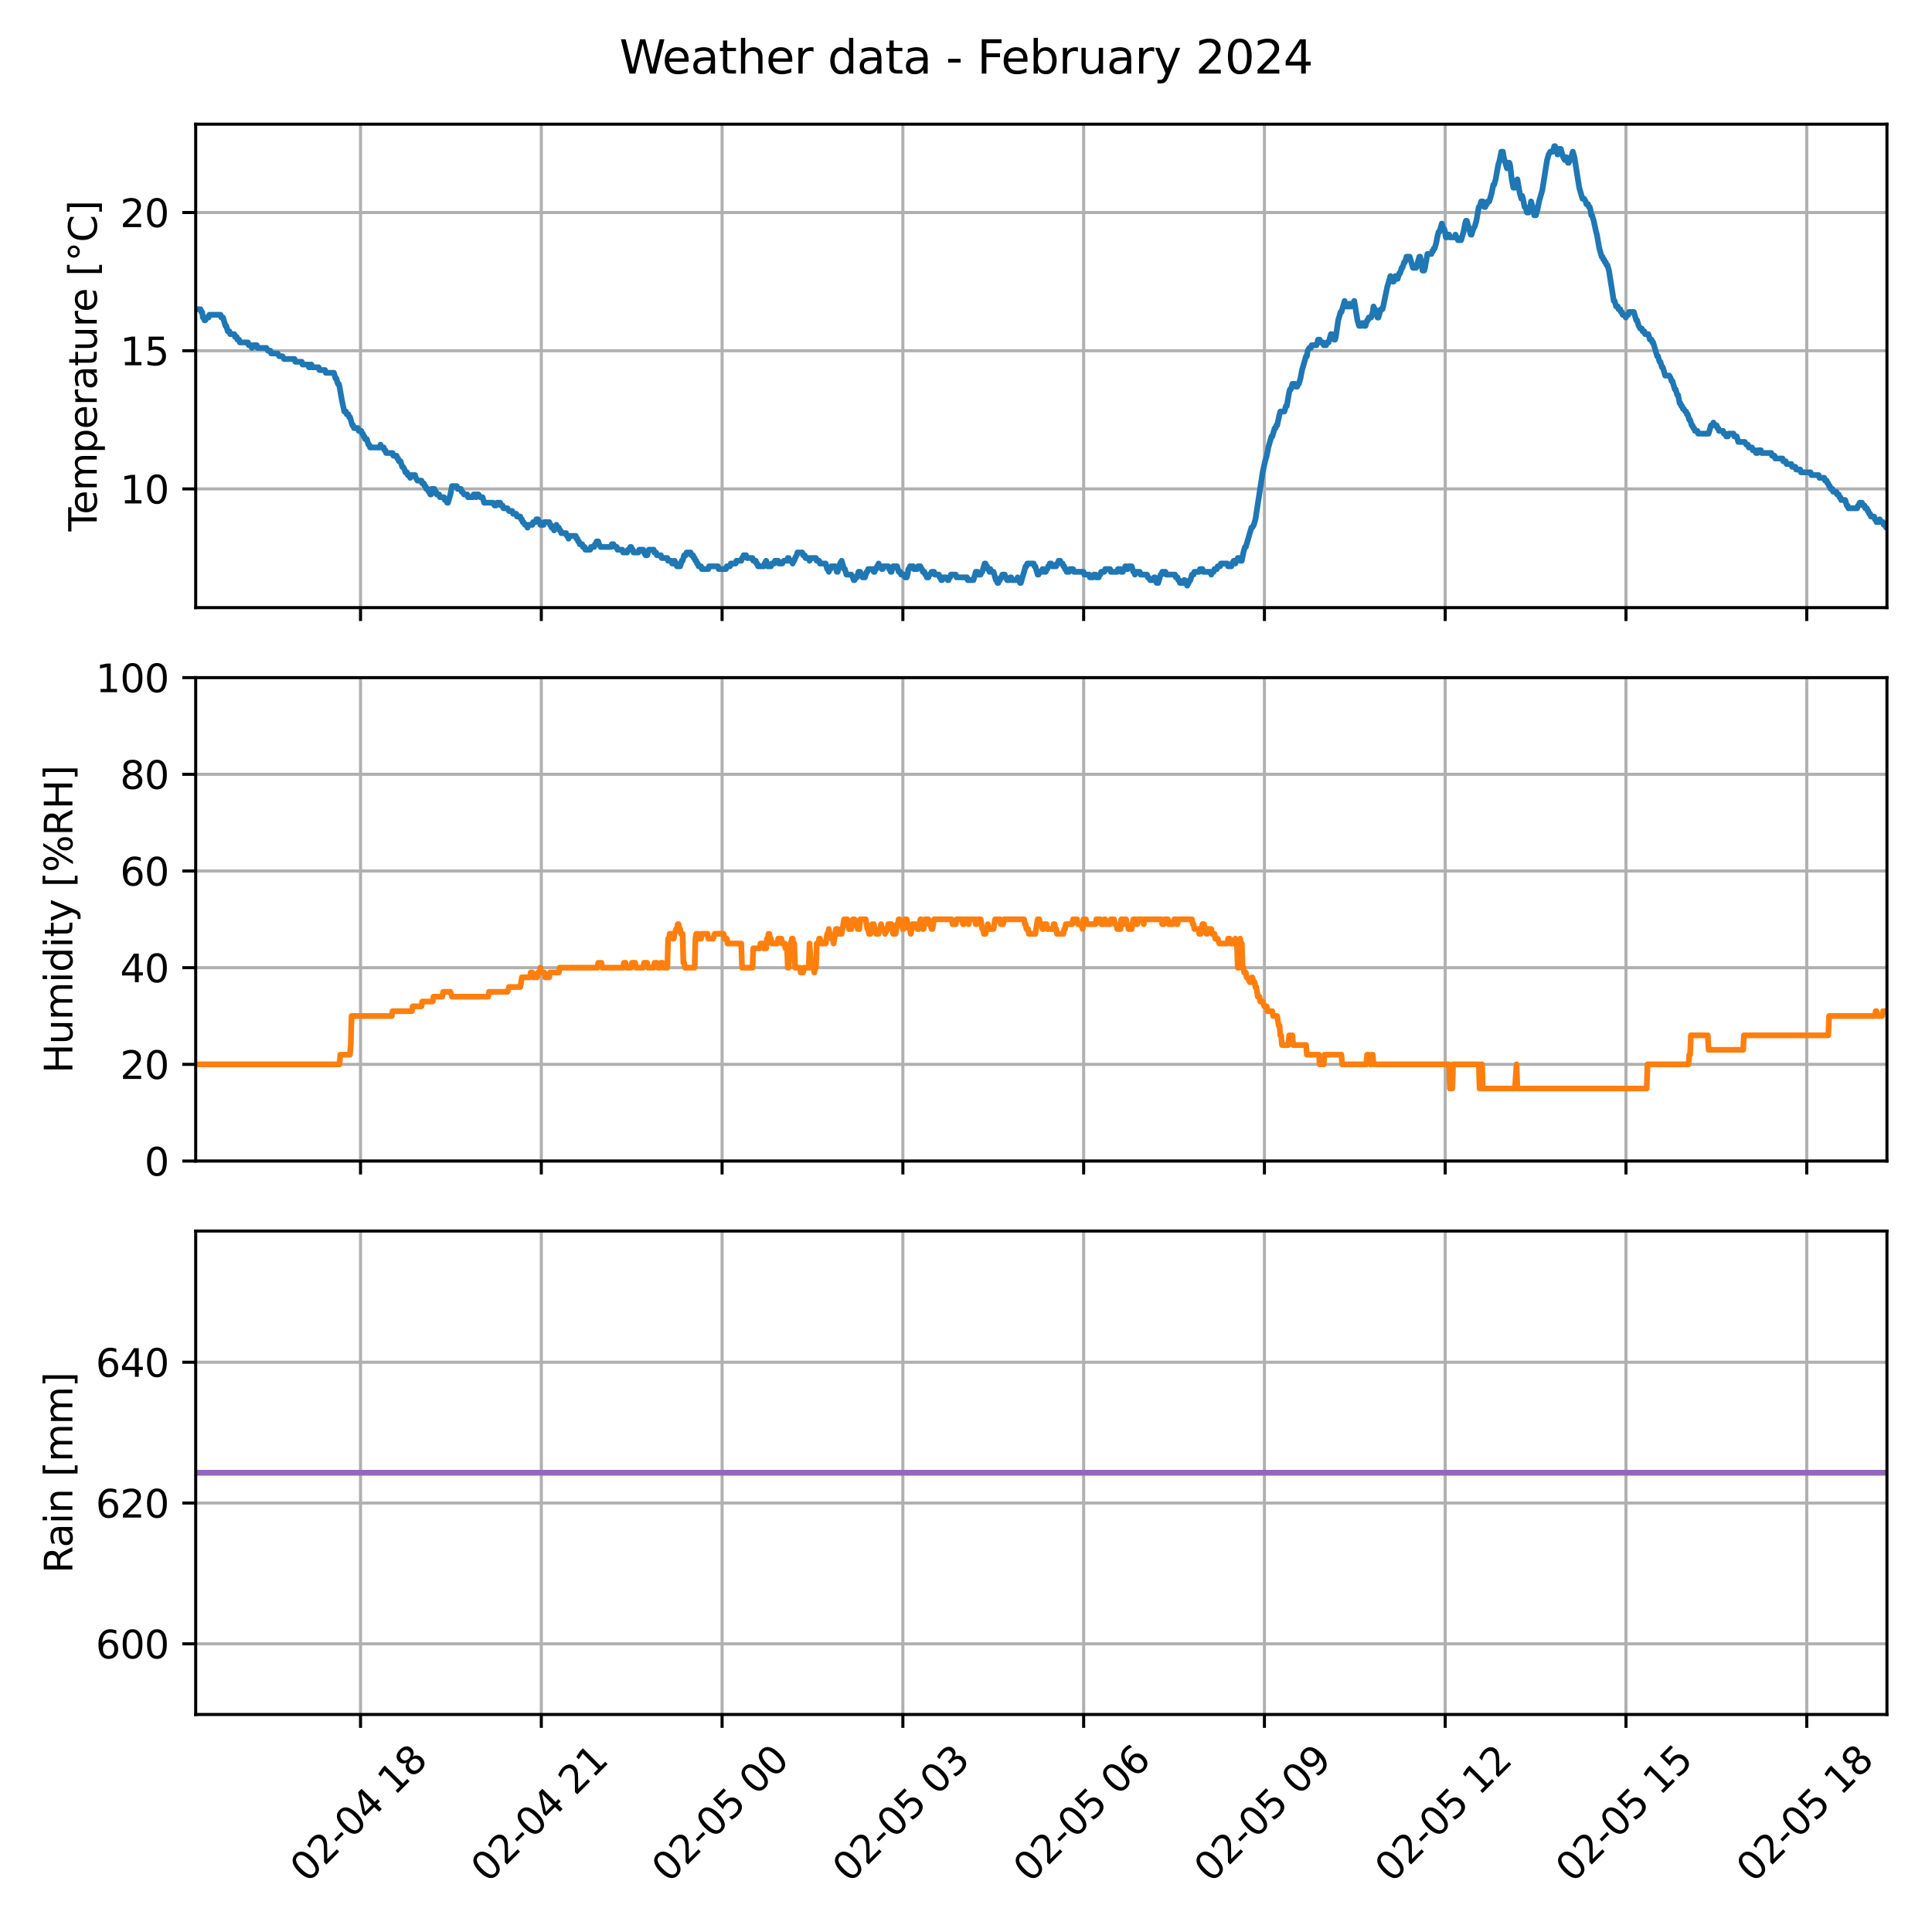 <?xml version="1.0" encoding="utf-8" standalone="no"?>
<!DOCTYPE svg PUBLIC "-//W3C//DTD SVG 1.1//EN"
  "http://www.w3.org/Graphics/SVG/1.1/DTD/svg11.dtd">
<svg xmlns:xlink="http://www.w3.org/1999/xlink" width="504pt" height="504pt" viewBox="0 0 504 504" xmlns="http://www.w3.org/2000/svg" version="1.1">
 <defs>
  <style type="text/css">*{stroke-linejoin: round; stroke-linecap: butt}</style>
 </defs>
 <g id="figure_1">
  <g id="patch_1">
   <path d="M 0 504 
L 504 504 
L 504 0 
L 0 0 
z
" style="fill: #ffffff"/>
  </g>
  <g id="axes_1">
   <g id="patch_2">
    <path d="M 51.05 158.511 
L 492.248 158.511 
L 492.248 32.4 
L 51.05 32.4 
z
" style="fill: #ffffff"/>
   </g>
   <g id="matplotlib.axis_1">
    <g id="xtick_1">
     <g id="line2d_1">
      <path d="M 94.051 158.511 
L 94.051 32.4 
" clip-path="url(#pb1b8d91bf5)" style="fill: none; stroke: #b0b0b0; stroke-width: 0.8; stroke-linecap: square"/>
     </g>
     <g id="line2d_2">
      <defs>
       <path id="m3d2324ece4" d="M 0 0 
L 0 3.5 
" style="stroke: #000000; stroke-width: 0.8"/>
      </defs>
      <g>
       <use xlink:href="#m3d2324ece4" x="94.051" y="158.511" style="stroke: #000000; stroke-width: 0.8"/>
      </g>
     </g>
    </g>
    <g id="xtick_2">
     <g id="line2d_3">
      <path d="M 141.211 158.511 
L 141.211 32.4 
" clip-path="url(#pb1b8d91bf5)" style="fill: none; stroke: #b0b0b0; stroke-width: 0.8; stroke-linecap: square"/>
     </g>
     <g id="line2d_4">
      <g>
       <use xlink:href="#m3d2324ece4" x="141.211" y="158.511" style="stroke: #000000; stroke-width: 0.8"/>
      </g>
     </g>
    </g>
    <g id="xtick_3">
     <g id="line2d_5">
      <path d="M 188.37 158.511 
L 188.37 32.4 
" clip-path="url(#pb1b8d91bf5)" style="fill: none; stroke: #b0b0b0; stroke-width: 0.8; stroke-linecap: square"/>
     </g>
     <g id="line2d_6">
      <g>
       <use xlink:href="#m3d2324ece4" x="188.37" y="158.511" style="stroke: #000000; stroke-width: 0.8"/>
      </g>
     </g>
    </g>
    <g id="xtick_4">
     <g id="line2d_7">
      <path d="M 235.53 158.511 
L 235.53 32.4 
" clip-path="url(#pb1b8d91bf5)" style="fill: none; stroke: #b0b0b0; stroke-width: 0.8; stroke-linecap: square"/>
     </g>
     <g id="line2d_8">
      <g>
       <use xlink:href="#m3d2324ece4" x="235.53" y="158.511" style="stroke: #000000; stroke-width: 0.8"/>
      </g>
     </g>
    </g>
    <g id="xtick_5">
     <g id="line2d_9">
      <path d="M 282.689 158.511 
L 282.689 32.4 
" clip-path="url(#pb1b8d91bf5)" style="fill: none; stroke: #b0b0b0; stroke-width: 0.8; stroke-linecap: square"/>
     </g>
     <g id="line2d_10">
      <g>
       <use xlink:href="#m3d2324ece4" x="282.689" y="158.511" style="stroke: #000000; stroke-width: 0.8"/>
      </g>
     </g>
    </g>
    <g id="xtick_6">
     <g id="line2d_11">
      <path d="M 329.849 158.511 
L 329.849 32.4 
" clip-path="url(#pb1b8d91bf5)" style="fill: none; stroke: #b0b0b0; stroke-width: 0.8; stroke-linecap: square"/>
     </g>
     <g id="line2d_12">
      <g>
       <use xlink:href="#m3d2324ece4" x="329.849" y="158.511" style="stroke: #000000; stroke-width: 0.8"/>
      </g>
     </g>
    </g>
    <g id="xtick_7">
     <g id="line2d_13">
      <path d="M 377.008 158.511 
L 377.008 32.4 
" clip-path="url(#pb1b8d91bf5)" style="fill: none; stroke: #b0b0b0; stroke-width: 0.8; stroke-linecap: square"/>
     </g>
     <g id="line2d_14">
      <g>
       <use xlink:href="#m3d2324ece4" x="377.008" y="158.511" style="stroke: #000000; stroke-width: 0.8"/>
      </g>
     </g>
    </g>
    <g id="xtick_8">
     <g id="line2d_15">
      <path d="M 424.168 158.511 
L 424.168 32.4 
" clip-path="url(#pb1b8d91bf5)" style="fill: none; stroke: #b0b0b0; stroke-width: 0.8; stroke-linecap: square"/>
     </g>
     <g id="line2d_16">
      <g>
       <use xlink:href="#m3d2324ece4" x="424.168" y="158.511" style="stroke: #000000; stroke-width: 0.8"/>
      </g>
     </g>
    </g>
    <g id="xtick_9">
     <g id="line2d_17">
      <path d="M 471.327 158.511 
L 471.327 32.4 
" clip-path="url(#pb1b8d91bf5)" style="fill: none; stroke: #b0b0b0; stroke-width: 0.8; stroke-linecap: square"/>
     </g>
     <g id="line2d_18">
      <g>
       <use xlink:href="#m3d2324ece4" x="471.327" y="158.511" style="stroke: #000000; stroke-width: 0.8"/>
      </g>
     </g>
    </g>
   </g>
   <g id="matplotlib.axis_2">
    <g id="ytick_1">
     <g id="line2d_19">
      <path d="M 51.05 127.542 
L 492.248 127.542 
" clip-path="url(#pb1b8d91bf5)" style="fill: none; stroke: #b0b0b0; stroke-width: 0.8; stroke-linecap: square"/>
     </g>
     <g id="line2d_20">
      <defs>
       <path id="me45c323c8e" d="M 0 0 
L -3.5 0 
" style="stroke: #000000; stroke-width: 0.8"/>
      </defs>
      <g>
       <use xlink:href="#me45c323c8e" x="51.05" y="127.542" style="stroke: #000000; stroke-width: 0.8"/>
      </g>
     </g>
     <g id="text_1">
      <!-- 10 -->
      <g transform="translate(31.325 131.341) scale(0.1 -0.1)">
       <defs>
        <path id="DejaVuSans-31" d="M 794 531 
L 1825 531 
L 1825 4091 
L 703 3866 
L 703 4441 
L 1819 4666 
L 2450 4666 
L 2450 531 
L 3481 531 
L 3481 0 
L 794 0 
L 794 531 
z
" transform="scale(0.016)"/>
        <path id="DejaVuSans-30" d="M 2034 4250 
Q 1547 4250 1301 3770 
Q 1056 3291 1056 2328 
Q 1056 1369 1301 889 
Q 1547 409 2034 409 
Q 2525 409 2770 889 
Q 3016 1369 3016 2328 
Q 3016 3291 2770 3770 
Q 2525 4250 2034 4250 
z
M 2034 4750 
Q 2819 4750 3233 4129 
Q 3647 3509 3647 2328 
Q 3647 1150 3233 529 
Q 2819 -91 2034 -91 
Q 1250 -91 836 529 
Q 422 1150 422 2328 
Q 422 3509 836 4129 
Q 1250 4750 2034 4750 
z
" transform="scale(0.016)"/>
       </defs>
       <use xlink:href="#DejaVuSans-31"/>
       <use xlink:href="#DejaVuSans-30" x="63.623"/>
      </g>
     </g>
    </g>
    <g id="ytick_2">
     <g id="line2d_21">
      <path d="M 51.05 91.49 
L 492.248 91.49 
" clip-path="url(#pb1b8d91bf5)" style="fill: none; stroke: #b0b0b0; stroke-width: 0.8; stroke-linecap: square"/>
     </g>
     <g id="line2d_22">
      <g>
       <use xlink:href="#me45c323c8e" x="51.05" y="91.49" style="stroke: #000000; stroke-width: 0.8"/>
      </g>
     </g>
     <g id="text_2">
      <!-- 15 -->
      <g transform="translate(31.325 95.289) scale(0.1 -0.1)">
       <defs>
        <path id="DejaVuSans-35" d="M 691 4666 
L 3169 4666 
L 3169 4134 
L 1269 4134 
L 1269 2991 
Q 1406 3038 1543 3061 
Q 1681 3084 1819 3084 
Q 2600 3084 3056 2656 
Q 3513 2228 3513 1497 
Q 3513 744 3044 326 
Q 2575 -91 1722 -91 
Q 1428 -91 1123 -41 
Q 819 9 494 109 
L 494 744 
Q 775 591 1075 516 
Q 1375 441 1709 441 
Q 2250 441 2565 725 
Q 2881 1009 2881 1497 
Q 2881 1984 2565 2268 
Q 2250 2553 1709 2553 
Q 1456 2553 1204 2497 
Q 953 2441 691 2322 
L 691 4666 
z
" transform="scale(0.016)"/>
       </defs>
       <use xlink:href="#DejaVuSans-31"/>
       <use xlink:href="#DejaVuSans-35" x="63.623"/>
      </g>
     </g>
    </g>
    <g id="ytick_3">
     <g id="line2d_23">
      <path d="M 51.05 55.437 
L 492.248 55.437 
" clip-path="url(#pb1b8d91bf5)" style="fill: none; stroke: #b0b0b0; stroke-width: 0.8; stroke-linecap: square"/>
     </g>
     <g id="line2d_24">
      <g>
       <use xlink:href="#me45c323c8e" x="51.05" y="55.437" style="stroke: #000000; stroke-width: 0.8"/>
      </g>
     </g>
     <g id="text_3">
      <!-- 20 -->
      <g transform="translate(31.325 59.237) scale(0.1 -0.1)">
       <defs>
        <path id="DejaVuSans-32" d="M 1228 531 
L 3431 531 
L 3431 0 
L 469 0 
L 469 531 
Q 828 903 1448 1529 
Q 2069 2156 2228 2338 
Q 2531 2678 2651 2914 
Q 2772 3150 2772 3378 
Q 2772 3750 2511 3984 
Q 2250 4219 1831 4219 
Q 1534 4219 1204 4116 
Q 875 4013 500 3803 
L 500 4441 
Q 881 4594 1212 4672 
Q 1544 4750 1819 4750 
Q 2544 4750 2975 4387 
Q 3406 4025 3406 3419 
Q 3406 3131 3298 2873 
Q 3191 2616 2906 2266 
Q 2828 2175 2409 1742 
Q 1991 1309 1228 531 
z
" transform="scale(0.016)"/>
       </defs>
       <use xlink:href="#DejaVuSans-32"/>
       <use xlink:href="#DejaVuSans-30" x="63.623"/>
      </g>
     </g>
    </g>
    <g id="text_4">
     <!-- Temperature [°C] -->
     <g transform="translate(25.245 138.607) rotate(-90) scale(0.1 -0.1)">
      <defs>
       <path id="DejaVuSans-54" d="M -19 4666 
L 3928 4666 
L 3928 4134 
L 2272 4134 
L 2272 0 
L 1638 0 
L 1638 4134 
L -19 4134 
L -19 4666 
z
" transform="scale(0.016)"/>
       <path id="DejaVuSans-65" d="M 3597 1894 
L 3597 1613 
L 953 1613 
Q 991 1019 1311 708 
Q 1631 397 2203 397 
Q 2534 397 2845 478 
Q 3156 559 3463 722 
L 3463 178 
Q 3153 47 2828 -22 
Q 2503 -91 2169 -91 
Q 1331 -91 842 396 
Q 353 884 353 1716 
Q 353 2575 817 3079 
Q 1281 3584 2069 3584 
Q 2775 3584 3186 3129 
Q 3597 2675 3597 1894 
z
M 3022 2063 
Q 3016 2534 2758 2815 
Q 2500 3097 2075 3097 
Q 1594 3097 1305 2825 
Q 1016 2553 972 2059 
L 3022 2063 
z
" transform="scale(0.016)"/>
       <path id="DejaVuSans-6d" d="M 3328 2828 
Q 3544 3216 3844 3400 
Q 4144 3584 4550 3584 
Q 5097 3584 5394 3201 
Q 5691 2819 5691 2113 
L 5691 0 
L 5113 0 
L 5113 2094 
Q 5113 2597 4934 2840 
Q 4756 3084 4391 3084 
Q 3944 3084 3684 2787 
Q 3425 2491 3425 1978 
L 3425 0 
L 2847 0 
L 2847 2094 
Q 2847 2600 2669 2842 
Q 2491 3084 2119 3084 
Q 1678 3084 1418 2786 
Q 1159 2488 1159 1978 
L 1159 0 
L 581 0 
L 581 3500 
L 1159 3500 
L 1159 2956 
Q 1356 3278 1631 3431 
Q 1906 3584 2284 3584 
Q 2666 3584 2933 3390 
Q 3200 3197 3328 2828 
z
" transform="scale(0.016)"/>
       <path id="DejaVuSans-70" d="M 1159 525 
L 1159 -1331 
L 581 -1331 
L 581 3500 
L 1159 3500 
L 1159 2969 
Q 1341 3281 1617 3432 
Q 1894 3584 2278 3584 
Q 2916 3584 3314 3078 
Q 3713 2572 3713 1747 
Q 3713 922 3314 415 
Q 2916 -91 2278 -91 
Q 1894 -91 1617 61 
Q 1341 213 1159 525 
z
M 3116 1747 
Q 3116 2381 2855 2742 
Q 2594 3103 2138 3103 
Q 1681 3103 1420 2742 
Q 1159 2381 1159 1747 
Q 1159 1113 1420 752 
Q 1681 391 2138 391 
Q 2594 391 2855 752 
Q 3116 1113 3116 1747 
z
" transform="scale(0.016)"/>
       <path id="DejaVuSans-72" d="M 2631 2963 
Q 2534 3019 2420 3045 
Q 2306 3072 2169 3072 
Q 1681 3072 1420 2755 
Q 1159 2438 1159 1844 
L 1159 0 
L 581 0 
L 581 3500 
L 1159 3500 
L 1159 2956 
Q 1341 3275 1631 3429 
Q 1922 3584 2338 3584 
Q 2397 3584 2469 3576 
Q 2541 3569 2628 3553 
L 2631 2963 
z
" transform="scale(0.016)"/>
       <path id="DejaVuSans-61" d="M 2194 1759 
Q 1497 1759 1228 1600 
Q 959 1441 959 1056 
Q 959 750 1161 570 
Q 1363 391 1709 391 
Q 2188 391 2477 730 
Q 2766 1069 2766 1631 
L 2766 1759 
L 2194 1759 
z
M 3341 1997 
L 3341 0 
L 2766 0 
L 2766 531 
Q 2569 213 2275 61 
Q 1981 -91 1556 -91 
Q 1019 -91 701 211 
Q 384 513 384 1019 
Q 384 1609 779 1909 
Q 1175 2209 1959 2209 
L 2766 2209 
L 2766 2266 
Q 2766 2663 2505 2880 
Q 2244 3097 1772 3097 
Q 1472 3097 1187 3025 
Q 903 2953 641 2809 
L 641 3341 
Q 956 3463 1253 3523 
Q 1550 3584 1831 3584 
Q 2591 3584 2966 3190 
Q 3341 2797 3341 1997 
z
" transform="scale(0.016)"/>
       <path id="DejaVuSans-74" d="M 1172 4494 
L 1172 3500 
L 2356 3500 
L 2356 3053 
L 1172 3053 
L 1172 1153 
Q 1172 725 1289 603 
Q 1406 481 1766 481 
L 2356 481 
L 2356 0 
L 1766 0 
Q 1100 0 847 248 
Q 594 497 594 1153 
L 594 3053 
L 172 3053 
L 172 3500 
L 594 3500 
L 594 4494 
L 1172 4494 
z
" transform="scale(0.016)"/>
       <path id="DejaVuSans-75" d="M 544 1381 
L 544 3500 
L 1119 3500 
L 1119 1403 
Q 1119 906 1312 657 
Q 1506 409 1894 409 
Q 2359 409 2629 706 
Q 2900 1003 2900 1516 
L 2900 3500 
L 3475 3500 
L 3475 0 
L 2900 0 
L 2900 538 
Q 2691 219 2414 64 
Q 2138 -91 1772 -91 
Q 1169 -91 856 284 
Q 544 659 544 1381 
z
M 1991 3584 
L 1991 3584 
z
" transform="scale(0.016)"/>
       <path id="DejaVuSans-20" transform="scale(0.016)"/>
       <path id="DejaVuSans-5b" d="M 550 4863 
L 1875 4863 
L 1875 4416 
L 1125 4416 
L 1125 -397 
L 1875 -397 
L 1875 -844 
L 550 -844 
L 550 4863 
z
" transform="scale(0.016)"/>
       <path id="DejaVuSans-b0" d="M 1600 4347 
Q 1350 4347 1178 4173 
Q 1006 4000 1006 3750 
Q 1006 3503 1178 3333 
Q 1350 3163 1600 3163 
Q 1850 3163 2022 3333 
Q 2194 3503 2194 3750 
Q 2194 3997 2020 4172 
Q 1847 4347 1600 4347 
z
M 1600 4750 
Q 1800 4750 1984 4673 
Q 2169 4597 2303 4453 
Q 2447 4313 2519 4134 
Q 2591 3956 2591 3750 
Q 2591 3338 2302 3052 
Q 2013 2766 1594 2766 
Q 1172 2766 890 3047 
Q 609 3328 609 3750 
Q 609 4169 896 4459 
Q 1184 4750 1600 4750 
z
" transform="scale(0.016)"/>
       <path id="DejaVuSans-43" d="M 4122 4306 
L 4122 3641 
Q 3803 3938 3442 4084 
Q 3081 4231 2675 4231 
Q 1875 4231 1450 3742 
Q 1025 3253 1025 2328 
Q 1025 1406 1450 917 
Q 1875 428 2675 428 
Q 3081 428 3442 575 
Q 3803 722 4122 1019 
L 4122 359 
Q 3791 134 3420 21 
Q 3050 -91 2638 -91 
Q 1578 -91 968 557 
Q 359 1206 359 2328 
Q 359 3453 968 4101 
Q 1578 4750 2638 4750 
Q 3056 4750 3426 4639 
Q 3797 4528 4122 4306 
z
" transform="scale(0.016)"/>
       <path id="DejaVuSans-5d" d="M 1947 4863 
L 1947 -844 
L 622 -844 
L 622 -397 
L 1369 -397 
L 1369 4416 
L 622 4416 
L 622 4863 
L 1947 4863 
z
" transform="scale(0.016)"/>
      </defs>
      <use xlink:href="#DejaVuSans-54"/>
      <use xlink:href="#DejaVuSans-65" x="44.084"/>
      <use xlink:href="#DejaVuSans-6d" x="105.607"/>
      <use xlink:href="#DejaVuSans-70" x="203.02"/>
      <use xlink:href="#DejaVuSans-65" x="266.496"/>
      <use xlink:href="#DejaVuSans-72" x="328.02"/>
      <use xlink:href="#DejaVuSans-61" x="369.133"/>
      <use xlink:href="#DejaVuSans-74" x="430.412"/>
      <use xlink:href="#DejaVuSans-75" x="469.621"/>
      <use xlink:href="#DejaVuSans-72" x="533"/>
      <use xlink:href="#DejaVuSans-65" x="571.863"/>
      <use xlink:href="#DejaVuSans-20" x="633.387"/>
      <use xlink:href="#DejaVuSans-5b" x="665.174"/>
      <use xlink:href="#DejaVuSans-b0" x="704.188"/>
      <use xlink:href="#DejaVuSans-43" x="754.188"/>
      <use xlink:href="#DejaVuSans-5d" x="824.012"/>
     </g>
    </g>
   </g>
   <g id="line2d_25">
    <path d="M 51.05 80.674 
L 52.308 80.674 
L 52.518 81.395 
L 52.727 81.395 
L 52.937 82.837 
L 53.146 82.837 
L 53.356 83.558 
L 53.565 83.558 
L 53.775 82.837 
L 54.404 82.837 
L 54.614 82.116 
L 57.548 82.116 
L 57.757 82.837 
L 58.178 82.837 
L 58.806 85 
L 59.015 85 
L 59.434 86.442 
L 59.853 86.442 
L 60.063 87.163 
L 61.111 87.163 
L 61.321 87.884 
L 61.74 87.884 
L 61.951 88.605 
L 62.368 88.605 
L 62.578 89.327 
L 64.674 89.327 
L 64.883 90.048 
L 65.512 90.048 
L 65.722 90.769 
L 66.141 90.048 
L 66.979 90.048 
L 67.189 90.769 
L 69.494 90.769 
L 69.915 91.49 
L 70.543 91.49 
L 70.752 92.211 
L 72.429 92.211 
L 72.848 92.932 
L 73.688 92.932 
L 74.105 93.653 
L 76.831 93.653 
L 77.04 94.374 
L 78.716 94.374 
L 78.926 95.095 
L 80.393 95.095 
L 80.603 95.816 
L 80.812 95.816 
L 81.022 95.095 
L 81.232 95.095 
L 81.441 95.816 
L 83.118 95.816 
L 83.327 96.537 
L 84.795 96.537 
L 85.004 97.258 
L 87.1 97.258 
L 87.519 98.7 
L 87.729 98.7 
L 88.149 100.142 
L 88.358 100.142 
L 88.568 100.863 
L 89.196 104.468 
L 89.825 107.353 
L 90.245 107.353 
L 90.454 108.074 
L 90.873 108.074 
L 91.083 108.795 
L 91.292 108.795 
L 91.921 110.958 
L 92.13 110.958 
L 92.341 111.679 
L 93.389 111.679 
L 93.598 112.4 
L 94.226 112.4 
L 94.436 113.121 
L 94.646 113.121 
L 94.856 113.842 
L 95.065 113.842 
L 95.275 114.563 
L 95.694 114.563 
L 96.113 116.005 
L 96.322 116.005 
L 96.532 116.726 
L 99.048 116.726 
L 99.257 116.005 
L 99.467 116.726 
L 100.095 116.726 
L 100.305 117.447 
L 100.514 117.447 
L 100.724 118.168 
L 102.401 118.168 
L 102.61 118.889 
L 103.449 118.889 
L 103.659 119.61 
L 103.868 119.61 
L 104.078 120.331 
L 104.497 120.331 
L 104.916 121.774 
L 105.127 121.774 
L 105.544 122.495 
L 105.754 123.216 
L 106.174 123.216 
L 106.383 123.937 
L 106.802 123.937 
L 107.012 124.658 
L 107.221 123.937 
L 108.27 123.937 
L 108.479 124.658 
L 108.898 125.379 
L 109.946 125.379 
L 110.156 126.1 
L 110.575 126.1 
L 110.785 126.821 
L 110.994 126.821 
L 111.204 127.542 
L 111.623 127.542 
L 111.832 128.263 
L 112.043 128.263 
L 112.252 128.984 
L 112.462 128.984 
L 112.671 127.542 
L 113.299 127.542 
L 113.509 128.263 
L 113.719 128.263 
L 113.928 128.984 
L 114.558 128.984 
L 114.767 129.705 
L 115.815 129.705 
L 116.024 130.426 
L 116.443 130.426 
L 116.654 131.147 
L 116.864 131.147 
L 117.492 128.984 
L 117.911 126.821 
L 119.169 126.821 
L 119.378 127.542 
L 120.216 127.542 
L 120.426 128.263 
L 120.635 128.263 
L 121.056 128.984 
L 121.893 128.984 
L 122.103 129.705 
L 123.361 129.705 
L 123.57 128.984 
L 123.989 128.984 
L 124.199 129.705 
L 124.408 128.984 
L 124.829 128.984 
L 125.246 129.705 
L 125.876 129.705 
L 126.295 131.147 
L 128.6 131.147 
L 129.019 131.868 
L 129.438 131.868 
L 129.648 131.147 
L 130.487 131.147 
L 130.696 131.868 
L 131.115 131.868 
L 131.326 132.589 
L 132.373 132.589 
L 132.793 133.31 
L 133.63 133.31 
L 133.84 134.031 
L 134.679 134.031 
L 134.888 134.752 
L 135.726 134.752 
L 135.936 135.473 
L 136.145 135.473 
L 136.355 136.194 
L 136.566 136.194 
L 136.984 136.916 
L 137.403 136.916 
L 137.613 137.637 
L 137.822 136.916 
L 138.871 136.916 
L 139.08 136.194 
L 139.709 136.194 
L 139.918 135.473 
L 140.337 135.473 
L 140.758 136.194 
L 140.966 136.916 
L 141.805 136.916 
L 142.014 136.194 
L 143.272 136.194 
L 143.482 136.916 
L 143.691 136.916 
L 143.901 137.637 
L 144.32 137.637 
L 144.531 138.358 
L 144.739 137.637 
L 144.948 137.637 
L 145.158 136.916 
L 145.368 137.637 
L 145.787 137.637 
L 145.997 138.358 
L 146.206 138.358 
L 146.416 139.079 
L 147.673 139.079 
L 147.883 139.8 
L 148.093 139.8 
L 148.303 140.521 
L 148.721 139.8 
L 150.189 139.8 
L 150.398 140.521 
L 150.608 140.521 
L 150.817 141.242 
L 151.027 141.242 
L 151.236 141.963 
L 151.866 141.963 
L 152.075 142.684 
L 152.495 142.684 
L 152.704 143.405 
L 153.961 143.405 
L 154.17 142.684 
L 155.009 142.684 
L 155.219 141.963 
L 155.428 141.963 
L 155.638 141.242 
L 156.057 141.242 
L 156.268 141.963 
L 156.686 142.684 
L 159.411 142.684 
L 159.62 141.963 
L 160.039 141.963 
L 160.458 142.684 
L 160.878 142.684 
L 161.088 143.405 
L 162.345 143.405 
L 162.554 144.126 
L 163.603 144.126 
L 163.812 143.405 
L 164.233 143.405 
L 164.441 142.684 
L 164.65 142.684 
L 164.861 143.405 
L 165.069 143.405 
L 165.28 144.126 
L 166.537 144.126 
L 166.746 143.405 
L 167.795 143.405 
L 168.005 144.126 
L 168.423 144.847 
L 168.842 144.847 
L 169.261 143.405 
L 170.519 143.405 
L 170.729 144.126 
L 171.148 144.126 
L 171.357 144.847 
L 172.406 144.847 
L 172.615 145.568 
L 174.083 145.568 
L 174.292 146.289 
L 175.13 146.289 
L 175.34 147.01 
L 175.759 147.01 
L 175.97 146.289 
L 176.388 147.01 
L 176.598 147.731 
L 177.436 147.731 
L 177.855 146.289 
L 178.064 146.289 
L 178.484 144.847 
L 178.903 144.847 
L 179.113 144.126 
L 180.16 144.126 
L 180.37 144.847 
L 180.79 144.847 
L 180.999 145.568 
L 181.209 145.568 
L 181.418 146.289 
L 181.628 146.289 
L 181.837 147.01 
L 182.047 147.01 
L 182.256 147.731 
L 182.886 147.731 
L 183.095 148.452 
L 184.771 148.452 
L 184.982 147.731 
L 187.287 147.731 
L 187.497 148.452 
L 189.383 148.452 
L 189.593 147.731 
L 190.431 147.731 
L 190.64 147.01 
L 191.899 147.01 
L 192.108 146.289 
L 193.366 146.289 
L 193.574 145.568 
L 193.785 145.568 
L 193.994 144.847 
L 194.623 144.847 
L 194.832 145.568 
L 196.3 145.568 
L 196.509 146.289 
L 197.138 146.289 
L 197.347 147.01 
L 197.557 147.01 
L 197.766 147.731 
L 199.234 147.731 
L 199.443 147.01 
L 199.862 146.289 
L 200.281 147.731 
L 201.12 147.731 
L 201.33 147.01 
L 201.958 147.01 
L 202.169 146.289 
L 203.007 146.289 
L 203.216 147.01 
L 204.054 147.01 
L 204.473 146.289 
L 205.312 146.289 
L 205.522 145.568 
L 205.731 145.568 
L 205.941 146.289 
L 206.569 146.289 
L 206.78 147.01 
L 206.989 146.289 
L 207.199 146.289 
L 207.409 145.568 
L 207.827 144.847 
L 208.037 144.126 
L 209.295 144.126 
L 209.504 144.847 
L 209.923 144.847 
L 210.133 145.568 
L 210.972 145.568 
L 211.18 146.289 
L 211.601 145.568 
L 212.857 145.568 
L 213.067 146.289 
L 213.696 146.289 
L 213.906 147.01 
L 215.374 147.01 
L 215.792 148.452 
L 216.002 148.452 
L 216.211 149.173 
L 216.421 148.452 
L 216.63 148.452 
L 216.84 147.731 
L 217.888 147.731 
L 218.307 149.173 
L 218.517 149.173 
L 219.145 147.01 
L 219.564 146.289 
L 220.194 148.452 
L 220.403 148.452 
L 220.822 149.894 
L 222.079 149.894 
L 222.499 150.615 
L 222.709 151.336 
L 222.918 151.336 
L 223.338 150.615 
L 223.547 150.615 
L 223.967 149.173 
L 224.386 149.173 
L 224.595 149.894 
L 224.805 149.894 
L 225.014 150.615 
L 225.643 150.615 
L 226.062 149.173 
L 226.271 149.173 
L 226.482 148.452 
L 227.739 148.452 
L 227.948 149.173 
L 228.158 149.173 
L 228.367 148.452 
L 228.577 148.452 
L 228.786 147.731 
L 228.997 147.731 
L 229.206 147.01 
L 229.416 147.731 
L 229.835 147.731 
L 230.044 148.452 
L 230.254 148.452 
L 230.463 147.731 
L 231.721 147.731 
L 231.931 148.452 
L 232.14 148.452 
L 232.35 149.173 
L 232.559 149.173 
L 232.978 147.731 
L 234.027 147.731 
L 234.446 149.173 
L 234.865 149.173 
L 235.076 149.894 
L 235.913 149.894 
L 236.123 150.615 
L 236.542 150.615 
L 236.751 149.894 
L 236.961 148.452 
L 237.17 148.452 
L 237.38 147.731 
L 238.219 147.731 
L 238.428 148.452 
L 239.266 148.452 
L 239.476 147.731 
L 240.105 147.731 
L 240.314 148.452 
L 240.524 148.452 
L 240.734 149.173 
L 241.153 149.173 
L 241.362 149.894 
L 241.573 149.894 
L 241.781 150.615 
L 242.201 150.615 
L 242.411 149.894 
L 242.62 149.894 
L 243.04 149.173 
L 243.669 149.173 
L 243.877 149.894 
L 244.926 149.894 
L 245.135 150.615 
L 245.345 150.615 
L 245.554 151.336 
L 245.764 151.336 
L 245.973 150.615 
L 246.813 150.615 
L 247.231 151.336 
L 247.441 151.336 
L 247.65 150.615 
L 247.86 150.615 
L 248.069 149.894 
L 249.327 149.894 
L 249.537 150.615 
L 252.261 150.615 
L 252.472 151.336 
L 253.938 151.336 
L 254.567 149.173 
L 254.986 149.173 
L 255.195 149.894 
L 255.825 149.894 
L 256.034 149.173 
L 256.244 149.173 
L 256.872 147.01 
L 257.083 147.01 
L 257.291 147.731 
L 257.502 147.731 
L 257.711 148.452 
L 257.921 148.452 
L 258.13 149.173 
L 258.34 148.452 
L 258.551 149.173 
L 259.178 149.173 
L 259.807 151.336 
L 260.017 151.336 
L 260.226 152.057 
L 260.436 152.057 
L 260.645 151.336 
L 260.855 151.336 
L 261.064 150.615 
L 261.275 150.615 
L 261.483 149.894 
L 262.113 149.894 
L 262.322 150.615 
L 262.743 151.336 
L 263.37 151.336 
L 263.579 150.615 
L 263.789 150.615 
L 263.999 151.336 
L 265.256 151.336 
L 265.466 150.615 
L 265.675 151.336 
L 265.885 151.336 
L 266.094 152.057 
L 266.305 152.057 
L 267.562 147.731 
L 267.771 147.731 
L 267.982 147.01 
L 269.658 147.01 
L 269.867 147.731 
L 270.077 147.731 
L 270.707 149.894 
L 270.915 149.894 
L 271.125 149.173 
L 271.754 149.173 
L 271.963 148.452 
L 272.173 148.452 
L 272.382 149.173 
L 272.802 149.173 
L 273.012 148.452 
L 273.221 148.452 
L 273.431 147.731 
L 273.64 147.731 
L 273.85 147.01 
L 274.269 147.01 
L 274.48 147.731 
L 275.527 147.731 
L 275.736 147.01 
L 275.946 147.01 
L 276.155 146.289 
L 276.574 146.289 
L 276.785 147.01 
L 277.204 147.01 
L 277.413 147.731 
L 277.623 147.731 
L 277.832 148.452 
L 278.042 148.452 
L 278.253 149.173 
L 278.88 149.173 
L 279.089 148.452 
L 279.928 148.452 
L 280.138 149.173 
L 282.653 149.173 
L 282.862 149.894 
L 284.12 149.894 
L 284.33 150.615 
L 285.168 150.615 
L 285.377 149.894 
L 285.796 149.894 
L 286.007 150.615 
L 286.635 150.615 
L 286.845 149.894 
L 287.054 149.894 
L 287.264 149.173 
L 288.102 149.173 
L 288.312 148.452 
L 289.569 148.452 
L 289.779 149.173 
L 291.456 149.173 
L 291.665 148.452 
L 292.294 148.452 
L 292.503 149.173 
L 292.923 149.173 
L 293.133 148.452 
L 293.342 148.452 
L 293.552 147.731 
L 293.761 147.731 
L 293.971 148.452 
L 294.182 148.452 
L 294.39 147.731 
L 295.229 147.731 
L 295.648 149.173 
L 295.857 149.173 
L 296.067 149.894 
L 296.276 149.173 
L 297.325 149.173 
L 297.534 149.894 
L 299.211 149.894 
L 299.421 150.615 
L 299.63 150.615 
L 300.049 151.336 
L 300.887 151.336 
L 301.097 150.615 
L 301.306 150.615 
L 301.726 152.057 
L 302.146 152.057 
L 302.774 149.894 
L 302.983 149.894 
L 303.193 149.173 
L 304.032 149.173 
L 304.241 149.894 
L 306.547 149.894 
L 306.756 150.615 
L 307.175 150.615 
L 307.385 151.336 
L 307.594 151.336 
L 307.804 152.057 
L 308.643 152.057 
L 308.853 151.336 
L 309.062 151.336 
L 309.271 152.057 
L 309.481 152.057 
L 309.69 152.779 
L 310.109 152.057 
L 310.319 151.336 
L 310.529 151.336 
L 310.948 149.894 
L 311.367 149.894 
L 311.577 149.173 
L 312.835 149.173 
L 313.044 148.452 
L 313.673 148.452 
L 313.884 149.173 
L 315.769 149.173 
L 315.978 149.894 
L 316.188 149.173 
L 316.608 149.173 
L 316.817 148.452 
L 317.446 148.452 
L 317.657 147.731 
L 318.284 147.731 
L 318.493 147.01 
L 320.17 147.01 
L 320.38 147.731 
L 321.219 147.731 
L 321.428 147.01 
L 321.848 146.289 
L 322.057 146.289 
L 322.266 147.01 
L 322.476 146.289 
L 322.685 146.289 
L 322.895 145.568 
L 323.314 145.568 
L 323.524 146.289 
L 323.943 146.289 
L 324.362 144.126 
L 324.781 142.684 
L 324.992 142.684 
L 326.458 137.637 
L 326.668 137.637 
L 327.087 136.916 
L 327.507 135.473 
L 329.392 123.216 
L 330.021 120.331 
L 330.441 118.889 
L 330.86 116.726 
L 331.699 113.842 
L 331.907 113.842 
L 332.537 111.679 
L 332.746 111.679 
L 332.956 110.958 
L 333.165 110.958 
L 333.794 108.074 
L 334.003 107.353 
L 335.052 107.353 
L 335.471 105.911 
L 335.68 105.911 
L 336.31 102.305 
L 336.518 101.584 
L 336.729 101.584 
L 337.148 100.142 
L 337.776 100.142 
L 337.986 100.863 
L 338.406 100.863 
L 338.614 100.142 
L 338.825 100.142 
L 339.244 98.7 
L 339.663 96.537 
L 340.71 92.932 
L 340.921 92.932 
L 341.13 91.49 
L 341.55 90.769 
L 341.968 90.769 
L 342.178 90.048 
L 343.436 90.048 
L 343.855 88.605 
L 344.274 88.605 
L 344.483 89.327 
L 345.113 89.327 
L 345.323 90.048 
L 345.951 90.048 
L 346.16 89.327 
L 346.579 89.327 
L 347.209 87.163 
L 347.417 87.163 
L 347.628 87.884 
L 347.837 87.884 
L 348.047 88.605 
L 348.256 88.605 
L 348.466 87.884 
L 349.096 83.558 
L 349.723 81.395 
L 349.933 81.395 
L 350.771 78.511 
L 351.19 79.953 
L 351.82 79.953 
L 352.028 79.232 
L 352.239 79.953 
L 352.448 79.953 
L 352.658 79.232 
L 352.867 79.232 
L 353.287 78.511 
L 354.124 83.558 
L 354.544 85 
L 355.173 85 
L 355.382 84.279 
L 355.592 84.279 
L 355.801 85 
L 356.22 85 
L 356.64 83.558 
L 356.85 83.558 
L 357.06 82.837 
L 357.688 82.837 
L 358.108 81.395 
L 358.316 79.953 
L 358.527 80.674 
L 358.735 80.674 
L 359.365 82.837 
L 359.574 82.837 
L 360.204 80.674 
L 360.623 80.674 
L 360.831 79.953 
L 361.88 74.906 
L 362.719 72.021 
L 362.927 72.742 
L 363.138 72.742 
L 363.347 73.464 
L 363.557 73.464 
L 363.976 72.021 
L 364.185 72.742 
L 364.604 72.742 
L 365.025 71.3 
L 365.233 71.3 
L 365.653 69.858 
L 365.862 69.858 
L 366.281 68.416 
L 366.491 68.416 
L 366.911 66.974 
L 367.749 66.974 
L 368.587 69.858 
L 369.425 69.858 
L 370.264 66.974 
L 370.473 66.974 
L 371.102 70.579 
L 371.522 70.579 
L 371.73 69.858 
L 372.36 66.253 
L 373.407 66.253 
L 373.618 65.532 
L 373.826 65.532 
L 374.037 64.811 
L 374.245 64.811 
L 374.665 63.369 
L 375.084 61.206 
L 375.294 60.485 
L 375.503 60.485 
L 376.132 58.322 
L 376.552 59.764 
L 376.762 59.764 
L 376.97 60.485 
L 377.18 61.927 
L 377.39 61.927 
L 377.599 61.206 
L 378.018 61.206 
L 378.228 61.927 
L 379.486 61.927 
L 379.695 61.206 
L 379.905 61.927 
L 380.114 61.927 
L 380.324 62.648 
L 381.163 62.648 
L 381.791 60.485 
L 382.21 58.322 
L 382.42 57.601 
L 382.629 57.601 
L 383.678 61.206 
L 383.887 61.206 
L 384.306 59.764 
L 384.727 59.043 
L 385.144 57.601 
L 385.774 53.995 
L 385.983 53.995 
L 386.402 52.553 
L 386.821 52.553 
L 387.24 53.995 
L 387.451 53.995 
L 387.659 53.274 
L 387.87 53.274 
L 388.079 52.553 
L 388.499 52.553 
L 389.127 50.39 
L 389.547 48.227 
L 389.755 48.227 
L 390.175 46.785 
L 390.804 43.18 
L 391.223 41.738 
L 391.642 39.574 
L 392.062 39.574 
L 392.27 41.016 
L 393.109 43.901 
L 393.528 42.459 
L 393.738 42.459 
L 393.947 43.18 
L 394.366 46.785 
L 394.786 48.948 
L 395.205 48.948 
L 395.834 46.785 
L 396.464 50.39 
L 396.882 51.832 
L 397.092 51.111 
L 397.301 51.832 
L 397.72 53.995 
L 397.93 53.995 
L 398.349 55.437 
L 398.769 55.437 
L 399.188 53.995 
L 399.397 52.553 
L 399.816 53.995 
L 400.237 56.158 
L 400.654 56.158 
L 401.073 54.716 
L 401.493 52.553 
L 402.331 49.669 
L 403.589 41.738 
L 404.008 40.295 
L 404.429 39.574 
L 405.056 39.574 
L 405.476 38.132 
L 405.684 38.132 
L 406.314 40.295 
L 406.733 38.853 
L 407.152 38.853 
L 407.78 41.016 
L 408.201 41.738 
L 408.409 41.738 
L 408.619 41.016 
L 409.038 42.459 
L 409.249 42.459 
L 409.457 41.738 
L 409.667 41.738 
L 410.296 39.574 
L 410.715 41.016 
L 411.974 48.948 
L 412.811 51.832 
L 413.23 51.832 
L 413.649 52.553 
L 413.859 53.274 
L 414.278 53.274 
L 414.487 53.995 
L 414.698 53.995 
L 414.907 54.716 
L 415.117 56.158 
L 415.326 56.158 
L 415.745 57.601 
L 416.374 60.485 
L 416.583 61.206 
L 417.213 64.811 
L 417.841 66.974 
L 418.051 66.974 
L 418.26 67.695 
L 418.47 67.695 
L 418.679 68.416 
L 418.89 68.416 
L 419.098 69.137 
L 419.309 69.137 
L 419.728 70.579 
L 420.986 78.511 
L 421.194 78.511 
L 421.614 79.953 
L 422.033 79.953 
L 422.243 80.674 
L 422.662 80.674 
L 422.873 81.395 
L 423.082 81.395 
L 423.29 82.116 
L 423.711 82.116 
L 424.129 82.837 
L 424.339 82.116 
L 424.758 82.116 
L 424.967 81.395 
L 426.225 81.395 
L 426.854 83.558 
L 427.063 83.558 
L 427.482 85 
L 427.903 85.721 
L 428.321 85.721 
L 428.531 86.442 
L 428.95 86.442 
L 429.159 87.163 
L 429.997 87.163 
L 430.417 88.605 
L 430.836 88.605 
L 431.046 89.327 
L 431.255 89.327 
L 432.304 92.932 
L 432.513 92.932 
L 432.932 94.374 
L 433.142 94.374 
L 433.561 95.816 
L 433.77 95.816 
L 434.4 97.979 
L 435.448 97.979 
L 435.866 98.7 
L 436.076 99.421 
L 436.285 99.421 
L 436.915 101.584 
L 437.124 101.584 
L 437.543 103.026 
L 437.753 103.026 
L 438.172 105.19 
L 438.381 105.19 
L 438.592 105.911 
L 438.8 105.911 
L 439.011 106.632 
L 439.22 106.632 
L 439.64 107.353 
L 439.848 107.353 
L 440.058 108.074 
L 440.268 108.074 
L 440.687 109.516 
L 440.896 109.516 
L 441.316 110.958 
L 441.526 110.958 
L 441.735 111.679 
L 441.945 111.679 
L 442.154 112.4 
L 442.783 112.4 
L 442.992 113.121 
L 445.718 113.121 
L 446.346 110.958 
L 446.765 110.958 
L 446.975 110.237 
L 447.184 110.958 
L 447.813 110.958 
L 448.023 111.679 
L 448.233 111.679 
L 448.442 112.4 
L 449.49 112.4 
L 449.699 113.121 
L 450.118 113.121 
L 450.329 113.842 
L 450.748 113.842 
L 450.957 113.121 
L 452.214 113.121 
L 452.425 113.842 
L 453.053 113.842 
L 453.472 115.284 
L 455.15 115.284 
L 455.568 116.005 
L 455.987 116.005 
L 456.197 116.726 
L 457.036 116.726 
L 457.245 117.447 
L 457.874 117.447 
L 458.083 118.168 
L 458.502 118.168 
L 458.713 117.447 
L 459.342 117.447 
L 459.55 118.168 
L 462.066 118.168 
L 462.275 118.889 
L 462.904 118.889 
L 463.115 119.61 
L 465 119.61 
L 465.209 120.331 
L 465.839 120.331 
L 466.048 121.053 
L 467.305 121.053 
L 467.515 121.774 
L 468.354 121.774 
L 468.563 122.495 
L 469.611 122.495 
L 469.82 123.216 
L 472.335 123.216 
L 472.546 123.937 
L 474.431 123.937 
L 474.641 124.658 
L 475.899 124.658 
L 476.108 125.379 
L 476.527 125.379 
L 476.738 126.1 
L 476.947 126.1 
L 477.157 126.821 
L 477.366 126.821 
L 477.576 127.542 
L 477.995 127.542 
L 478.204 128.263 
L 479.042 128.263 
L 479.252 128.984 
L 479.672 128.984 
L 479.881 129.705 
L 480.091 129.705 
L 480.3 130.426 
L 481.348 130.426 
L 481.768 131.868 
L 481.977 131.868 
L 482.187 132.589 
L 484.492 132.589 
L 484.702 131.868 
L 484.911 131.868 
L 485.121 131.147 
L 485.749 131.147 
L 485.96 131.868 
L 486.379 131.868 
L 486.589 132.589 
L 487.007 132.589 
L 487.217 133.31 
L 487.426 133.31 
L 487.636 134.031 
L 487.845 134.031 
L 488.055 134.752 
L 488.894 134.752 
L 489.103 135.473 
L 489.313 135.473 
L 489.522 136.194 
L 490.152 136.194 
L 490.361 135.473 
L 490.781 136.194 
L 491.199 136.194 
L 491.409 136.916 
L 491.828 136.916 
L 492.037 137.637 
L 492.248 137.637 
L 492.248 137.637 
" clip-path="url(#pb1b8d91bf5)" style="fill: none; stroke: #1f77b4; stroke-width: 1.5; stroke-linecap: square"/>
   </g>
   <g id="patch_3">
    <path d="M 51.05 158.511 
L 51.05 32.4 
" style="fill: none; stroke: #000000; stroke-width: 0.8; stroke-linejoin: miter; stroke-linecap: square"/>
   </g>
   <g id="patch_4">
    <path d="M 492.248 158.511 
L 492.248 32.4 
" style="fill: none; stroke: #000000; stroke-width: 0.8; stroke-linejoin: miter; stroke-linecap: square"/>
   </g>
   <g id="patch_5">
    <path d="M 51.05 158.511 
L 492.248 158.511 
" style="fill: none; stroke: #000000; stroke-width: 0.8; stroke-linejoin: miter; stroke-linecap: square"/>
   </g>
   <g id="patch_6">
    <path d="M 51.05 32.4 
L 492.248 32.4 
" style="fill: none; stroke: #000000; stroke-width: 0.8; stroke-linejoin: miter; stroke-linecap: square"/>
   </g>
  </g>
  <g id="axes_2">
   <g id="patch_7">
    <path d="M 51.05 302.882 
L 492.248 302.882 
L 492.248 176.771 
L 51.05 176.771 
z
" style="fill: #ffffff"/>
   </g>
   <g id="matplotlib.axis_3">
    <g id="xtick_10">
     <g id="line2d_26">
      <path d="M 94.051 302.882 
L 94.051 176.771 
" clip-path="url(#p97e8f1bb1c)" style="fill: none; stroke: #b0b0b0; stroke-width: 0.8; stroke-linecap: square"/>
     </g>
     <g id="line2d_27">
      <g>
       <use xlink:href="#m3d2324ece4" x="94.051" y="302.882" style="stroke: #000000; stroke-width: 0.8"/>
      </g>
     </g>
    </g>
    <g id="xtick_11">
     <g id="line2d_28">
      <path d="M 141.211 302.882 
L 141.211 176.771 
" clip-path="url(#p97e8f1bb1c)" style="fill: none; stroke: #b0b0b0; stroke-width: 0.8; stroke-linecap: square"/>
     </g>
     <g id="line2d_29">
      <g>
       <use xlink:href="#m3d2324ece4" x="141.211" y="302.882" style="stroke: #000000; stroke-width: 0.8"/>
      </g>
     </g>
    </g>
    <g id="xtick_12">
     <g id="line2d_30">
      <path d="M 188.37 302.882 
L 188.37 176.771 
" clip-path="url(#p97e8f1bb1c)" style="fill: none; stroke: #b0b0b0; stroke-width: 0.8; stroke-linecap: square"/>
     </g>
     <g id="line2d_31">
      <g>
       <use xlink:href="#m3d2324ece4" x="188.37" y="302.882" style="stroke: #000000; stroke-width: 0.8"/>
      </g>
     </g>
    </g>
    <g id="xtick_13">
     <g id="line2d_32">
      <path d="M 235.53 302.882 
L 235.53 176.771 
" clip-path="url(#p97e8f1bb1c)" style="fill: none; stroke: #b0b0b0; stroke-width: 0.8; stroke-linecap: square"/>
     </g>
     <g id="line2d_33">
      <g>
       <use xlink:href="#m3d2324ece4" x="235.53" y="302.882" style="stroke: #000000; stroke-width: 0.8"/>
      </g>
     </g>
    </g>
    <g id="xtick_14">
     <g id="line2d_34">
      <path d="M 282.689 302.882 
L 282.689 176.771 
" clip-path="url(#p97e8f1bb1c)" style="fill: none; stroke: #b0b0b0; stroke-width: 0.8; stroke-linecap: square"/>
     </g>
     <g id="line2d_35">
      <g>
       <use xlink:href="#m3d2324ece4" x="282.689" y="302.882" style="stroke: #000000; stroke-width: 0.8"/>
      </g>
     </g>
    </g>
    <g id="xtick_15">
     <g id="line2d_36">
      <path d="M 329.849 302.882 
L 329.849 176.771 
" clip-path="url(#p97e8f1bb1c)" style="fill: none; stroke: #b0b0b0; stroke-width: 0.8; stroke-linecap: square"/>
     </g>
     <g id="line2d_37">
      <g>
       <use xlink:href="#m3d2324ece4" x="329.849" y="302.882" style="stroke: #000000; stroke-width: 0.8"/>
      </g>
     </g>
    </g>
    <g id="xtick_16">
     <g id="line2d_38">
      <path d="M 377.008 302.882 
L 377.008 176.771 
" clip-path="url(#p97e8f1bb1c)" style="fill: none; stroke: #b0b0b0; stroke-width: 0.8; stroke-linecap: square"/>
     </g>
     <g id="line2d_39">
      <g>
       <use xlink:href="#m3d2324ece4" x="377.008" y="302.882" style="stroke: #000000; stroke-width: 0.8"/>
      </g>
     </g>
    </g>
    <g id="xtick_17">
     <g id="line2d_40">
      <path d="M 424.168 302.882 
L 424.168 176.771 
" clip-path="url(#p97e8f1bb1c)" style="fill: none; stroke: #b0b0b0; stroke-width: 0.8; stroke-linecap: square"/>
     </g>
     <g id="line2d_41">
      <g>
       <use xlink:href="#m3d2324ece4" x="424.168" y="302.882" style="stroke: #000000; stroke-width: 0.8"/>
      </g>
     </g>
    </g>
    <g id="xtick_18">
     <g id="line2d_42">
      <path d="M 471.327 302.882 
L 471.327 176.771 
" clip-path="url(#p97e8f1bb1c)" style="fill: none; stroke: #b0b0b0; stroke-width: 0.8; stroke-linecap: square"/>
     </g>
     <g id="line2d_43">
      <g>
       <use xlink:href="#m3d2324ece4" x="471.327" y="302.882" style="stroke: #000000; stroke-width: 0.8"/>
      </g>
     </g>
    </g>
   </g>
   <g id="matplotlib.axis_4">
    <g id="ytick_4">
     <g id="line2d_44">
      <path d="M 51.05 302.882 
L 492.248 302.882 
" clip-path="url(#p97e8f1bb1c)" style="fill: none; stroke: #b0b0b0; stroke-width: 0.8; stroke-linecap: square"/>
     </g>
     <g id="line2d_45">
      <g>
       <use xlink:href="#me45c323c8e" x="51.05" y="302.882" style="stroke: #000000; stroke-width: 0.8"/>
      </g>
     </g>
     <g id="text_5">
      <!-- 0 -->
      <g transform="translate(37.688 306.681) scale(0.1 -0.1)">
       <use xlink:href="#DejaVuSans-30"/>
      </g>
     </g>
    </g>
    <g id="ytick_5">
     <g id="line2d_46">
      <path d="M 51.05 277.66 
L 492.248 277.66 
" clip-path="url(#p97e8f1bb1c)" style="fill: none; stroke: #b0b0b0; stroke-width: 0.8; stroke-linecap: square"/>
     </g>
     <g id="line2d_47">
      <g>
       <use xlink:href="#me45c323c8e" x="51.05" y="277.66" style="stroke: #000000; stroke-width: 0.8"/>
      </g>
     </g>
     <g id="text_6">
      <!-- 20 -->
      <g transform="translate(31.325 281.459) scale(0.1 -0.1)">
       <use xlink:href="#DejaVuSans-32"/>
       <use xlink:href="#DejaVuSans-30" x="63.623"/>
      </g>
     </g>
    </g>
    <g id="ytick_6">
     <g id="line2d_48">
      <path d="M 51.05 252.437 
L 492.248 252.437 
" clip-path="url(#p97e8f1bb1c)" style="fill: none; stroke: #b0b0b0; stroke-width: 0.8; stroke-linecap: square"/>
     </g>
     <g id="line2d_49">
      <g>
       <use xlink:href="#me45c323c8e" x="51.05" y="252.437" style="stroke: #000000; stroke-width: 0.8"/>
      </g>
     </g>
     <g id="text_7">
      <!-- 40 -->
      <g transform="translate(31.325 256.237) scale(0.1 -0.1)">
       <defs>
        <path id="DejaVuSans-34" d="M 2419 4116 
L 825 1625 
L 2419 1625 
L 2419 4116 
z
M 2253 4666 
L 3047 4666 
L 3047 1625 
L 3713 1625 
L 3713 1100 
L 3047 1100 
L 3047 0 
L 2419 0 
L 2419 1100 
L 313 1100 
L 313 1709 
L 2253 4666 
z
" transform="scale(0.016)"/>
       </defs>
       <use xlink:href="#DejaVuSans-34"/>
       <use xlink:href="#DejaVuSans-30" x="63.623"/>
      </g>
     </g>
    </g>
    <g id="ytick_7">
     <g id="line2d_50">
      <path d="M 51.05 227.215 
L 492.248 227.215 
" clip-path="url(#p97e8f1bb1c)" style="fill: none; stroke: #b0b0b0; stroke-width: 0.8; stroke-linecap: square"/>
     </g>
     <g id="line2d_51">
      <g>
       <use xlink:href="#me45c323c8e" x="51.05" y="227.215" style="stroke: #000000; stroke-width: 0.8"/>
      </g>
     </g>
     <g id="text_8">
      <!-- 60 -->
      <g transform="translate(31.325 231.014) scale(0.1 -0.1)">
       <defs>
        <path id="DejaVuSans-36" d="M 2113 2584 
Q 1688 2584 1439 2293 
Q 1191 2003 1191 1497 
Q 1191 994 1439 701 
Q 1688 409 2113 409 
Q 2538 409 2786 701 
Q 3034 994 3034 1497 
Q 3034 2003 2786 2293 
Q 2538 2584 2113 2584 
z
M 3366 4563 
L 3366 3988 
Q 3128 4100 2886 4159 
Q 2644 4219 2406 4219 
Q 1781 4219 1451 3797 
Q 1122 3375 1075 2522 
Q 1259 2794 1537 2939 
Q 1816 3084 2150 3084 
Q 2853 3084 3261 2657 
Q 3669 2231 3669 1497 
Q 3669 778 3244 343 
Q 2819 -91 2113 -91 
Q 1303 -91 875 529 
Q 447 1150 447 2328 
Q 447 3434 972 4092 
Q 1497 4750 2381 4750 
Q 2619 4750 2861 4703 
Q 3103 4656 3366 4563 
z
" transform="scale(0.016)"/>
       </defs>
       <use xlink:href="#DejaVuSans-36"/>
       <use xlink:href="#DejaVuSans-30" x="63.623"/>
      </g>
     </g>
    </g>
    <g id="ytick_8">
     <g id="line2d_52">
      <path d="M 51.05 201.993 
L 492.248 201.993 
" clip-path="url(#p97e8f1bb1c)" style="fill: none; stroke: #b0b0b0; stroke-width: 0.8; stroke-linecap: square"/>
     </g>
     <g id="line2d_53">
      <g>
       <use xlink:href="#me45c323c8e" x="51.05" y="201.993" style="stroke: #000000; stroke-width: 0.8"/>
      </g>
     </g>
     <g id="text_9">
      <!-- 80 -->
      <g transform="translate(31.325 205.792) scale(0.1 -0.1)">
       <defs>
        <path id="DejaVuSans-38" d="M 2034 2216 
Q 1584 2216 1326 1975 
Q 1069 1734 1069 1313 
Q 1069 891 1326 650 
Q 1584 409 2034 409 
Q 2484 409 2743 651 
Q 3003 894 3003 1313 
Q 3003 1734 2745 1975 
Q 2488 2216 2034 2216 
z
M 1403 2484 
Q 997 2584 770 2862 
Q 544 3141 544 3541 
Q 544 4100 942 4425 
Q 1341 4750 2034 4750 
Q 2731 4750 3128 4425 
Q 3525 4100 3525 3541 
Q 3525 3141 3298 2862 
Q 3072 2584 2669 2484 
Q 3125 2378 3379 2068 
Q 3634 1759 3634 1313 
Q 3634 634 3220 271 
Q 2806 -91 2034 -91 
Q 1263 -91 848 271 
Q 434 634 434 1313 
Q 434 1759 690 2068 
Q 947 2378 1403 2484 
z
M 1172 3481 
Q 1172 3119 1398 2916 
Q 1625 2713 2034 2713 
Q 2441 2713 2670 2916 
Q 2900 3119 2900 3481 
Q 2900 3844 2670 4047 
Q 2441 4250 2034 4250 
Q 1625 4250 1398 4047 
Q 1172 3844 1172 3481 
z
" transform="scale(0.016)"/>
       </defs>
       <use xlink:href="#DejaVuSans-38"/>
       <use xlink:href="#DejaVuSans-30" x="63.623"/>
      </g>
     </g>
    </g>
    <g id="ytick_9">
     <g id="line2d_54">
      <path d="M 51.05 176.771 
L 492.248 176.771 
" clip-path="url(#p97e8f1bb1c)" style="fill: none; stroke: #b0b0b0; stroke-width: 0.8; stroke-linecap: square"/>
     </g>
     <g id="line2d_55">
      <g>
       <use xlink:href="#me45c323c8e" x="51.05" y="176.771" style="stroke: #000000; stroke-width: 0.8"/>
      </g>
     </g>
     <g id="text_10">
      <!-- 100 -->
      <g transform="translate(24.962 180.57) scale(0.1 -0.1)">
       <use xlink:href="#DejaVuSans-31"/>
       <use xlink:href="#DejaVuSans-30" x="63.623"/>
       <use xlink:href="#DejaVuSans-30" x="127.246"/>
      </g>
     </g>
    </g>
    <g id="text_11">
     <!-- Humidity [%RH] -->
     <g transform="translate(18.883 279.973) rotate(-90) scale(0.1 -0.1)">
      <defs>
       <path id="DejaVuSans-48" d="M 628 4666 
L 1259 4666 
L 1259 2753 
L 3553 2753 
L 3553 4666 
L 4184 4666 
L 4184 0 
L 3553 0 
L 3553 2222 
L 1259 2222 
L 1259 0 
L 628 0 
L 628 4666 
z
" transform="scale(0.016)"/>
       <path id="DejaVuSans-69" d="M 603 3500 
L 1178 3500 
L 1178 0 
L 603 0 
L 603 3500 
z
M 603 4863 
L 1178 4863 
L 1178 4134 
L 603 4134 
L 603 4863 
z
" transform="scale(0.016)"/>
       <path id="DejaVuSans-64" d="M 2906 2969 
L 2906 4863 
L 3481 4863 
L 3481 0 
L 2906 0 
L 2906 525 
Q 2725 213 2448 61 
Q 2172 -91 1784 -91 
Q 1150 -91 751 415 
Q 353 922 353 1747 
Q 353 2572 751 3078 
Q 1150 3584 1784 3584 
Q 2172 3584 2448 3432 
Q 2725 3281 2906 2969 
z
M 947 1747 
Q 947 1113 1208 752 
Q 1469 391 1925 391 
Q 2381 391 2643 752 
Q 2906 1113 2906 1747 
Q 2906 2381 2643 2742 
Q 2381 3103 1925 3103 
Q 1469 3103 1208 2742 
Q 947 2381 947 1747 
z
" transform="scale(0.016)"/>
       <path id="DejaVuSans-79" d="M 2059 -325 
Q 1816 -950 1584 -1140 
Q 1353 -1331 966 -1331 
L 506 -1331 
L 506 -850 
L 844 -850 
Q 1081 -850 1212 -737 
Q 1344 -625 1503 -206 
L 1606 56 
L 191 3500 
L 800 3500 
L 1894 763 
L 2988 3500 
L 3597 3500 
L 2059 -325 
z
" transform="scale(0.016)"/>
       <path id="DejaVuSans-25" d="M 4653 2053 
Q 4381 2053 4226 1822 
Q 4072 1591 4072 1178 
Q 4072 772 4226 539 
Q 4381 306 4653 306 
Q 4919 306 5073 539 
Q 5228 772 5228 1178 
Q 5228 1588 5073 1820 
Q 4919 2053 4653 2053 
z
M 4653 2450 
Q 5147 2450 5437 2106 
Q 5728 1763 5728 1178 
Q 5728 594 5436 251 
Q 5144 -91 4653 -91 
Q 4153 -91 3862 251 
Q 3572 594 3572 1178 
Q 3572 1766 3864 2108 
Q 4156 2450 4653 2450 
z
M 1428 4353 
Q 1159 4353 1004 4120 
Q 850 3888 850 3481 
Q 850 3069 1003 2837 
Q 1156 2606 1428 2606 
Q 1700 2606 1854 2837 
Q 2009 3069 2009 3481 
Q 2009 3884 1853 4118 
Q 1697 4353 1428 4353 
z
M 4250 4750 
L 4750 4750 
L 1831 -91 
L 1331 -91 
L 4250 4750 
z
M 1428 4750 
Q 1922 4750 2215 4408 
Q 2509 4066 2509 3481 
Q 2509 2891 2217 2550 
Q 1925 2209 1428 2209 
Q 931 2209 642 2551 
Q 353 2894 353 3481 
Q 353 4063 643 4406 
Q 934 4750 1428 4750 
z
" transform="scale(0.016)"/>
       <path id="DejaVuSans-52" d="M 2841 2188 
Q 3044 2119 3236 1894 
Q 3428 1669 3622 1275 
L 4263 0 
L 3584 0 
L 2988 1197 
Q 2756 1666 2539 1819 
Q 2322 1972 1947 1972 
L 1259 1972 
L 1259 0 
L 628 0 
L 628 4666 
L 2053 4666 
Q 2853 4666 3247 4331 
Q 3641 3997 3641 3322 
Q 3641 2881 3436 2590 
Q 3231 2300 2841 2188 
z
M 1259 4147 
L 1259 2491 
L 2053 2491 
Q 2509 2491 2742 2702 
Q 2975 2913 2975 3322 
Q 2975 3731 2742 3939 
Q 2509 4147 2053 4147 
L 1259 4147 
z
" transform="scale(0.016)"/>
      </defs>
      <use xlink:href="#DejaVuSans-48"/>
      <use xlink:href="#DejaVuSans-75" x="75.195"/>
      <use xlink:href="#DejaVuSans-6d" x="138.574"/>
      <use xlink:href="#DejaVuSans-69" x="235.986"/>
      <use xlink:href="#DejaVuSans-64" x="263.77"/>
      <use xlink:href="#DejaVuSans-69" x="327.246"/>
      <use xlink:href="#DejaVuSans-74" x="355.029"/>
      <use xlink:href="#DejaVuSans-79" x="394.238"/>
      <use xlink:href="#DejaVuSans-20" x="453.418"/>
      <use xlink:href="#DejaVuSans-5b" x="485.205"/>
      <use xlink:href="#DejaVuSans-25" x="524.219"/>
      <use xlink:href="#DejaVuSans-52" x="619.238"/>
      <use xlink:href="#DejaVuSans-48" x="688.721"/>
      <use xlink:href="#DejaVuSans-5d" x="763.916"/>
     </g>
    </g>
   </g>
   <g id="line2d_56">
    <path d="M 51.05 277.66 
L 88.568 277.66 
L 88.777 275.137 
L 91.292 275.137 
L 91.502 272.615 
L 91.711 265.048 
L 102.191 265.048 
L 102.401 263.787 
L 107.432 263.787 
L 107.64 262.526 
L 109.946 262.526 
L 110.156 261.265 
L 112.881 261.265 
L 113.091 260.004 
L 115.396 260.004 
L 115.605 258.743 
L 117.492 258.743 
L 117.911 260.004 
L 127.342 260.004 
L 127.552 258.743 
L 132.373 258.743 
L 132.793 257.482 
L 135.726 257.482 
L 136.145 254.96 
L 138.241 254.96 
L 138.451 253.698 
L 138.871 253.698 
L 139.08 254.96 
L 140.129 254.96 
L 140.337 253.698 
L 140.758 253.698 
L 140.966 252.437 
L 141.176 253.698 
L 142.014 253.698 
L 142.224 254.96 
L 143.272 254.96 
L 143.482 253.698 
L 145.787 253.698 
L 145.997 252.437 
L 155.847 252.437 
L 156.057 251.176 
L 156.896 251.176 
L 157.105 252.437 
L 162.554 252.437 
L 162.764 251.176 
L 163.184 251.176 
L 163.393 252.437 
L 164.65 252.437 
L 164.861 251.176 
L 165.699 251.176 
L 165.908 252.437 
L 167.795 252.437 
L 168.005 251.176 
L 168.842 251.176 
L 169.053 252.437 
L 170.519 252.437 
L 170.729 251.176 
L 171.357 251.176 
L 171.568 252.437 
L 172.197 252.437 
L 172.406 251.176 
L 172.825 251.176 
L 173.034 252.437 
L 174.083 252.437 
L 174.292 244.871 
L 174.502 244.871 
L 174.711 243.61 
L 175.34 243.61 
L 175.549 244.871 
L 175.759 244.871 
L 175.97 243.61 
L 176.388 242.348 
L 176.598 242.348 
L 176.807 241.087 
L 177.017 241.087 
L 177.226 242.348 
L 177.436 242.348 
L 177.645 243.61 
L 178.064 243.61 
L 178.275 251.176 
L 178.484 251.176 
L 178.694 252.437 
L 181.209 252.437 
L 181.418 244.871 
L 181.628 243.61 
L 182.256 243.61 
L 182.467 244.871 
L 182.886 244.871 
L 183.095 243.61 
L 184.563 243.61 
L 184.771 244.871 
L 186.029 244.871 
L 186.448 243.61 
L 188.754 243.61 
L 188.963 244.871 
L 189.593 244.871 
L 189.802 246.132 
L 193.366 246.132 
L 193.574 252.437 
L 196.3 252.437 
L 196.509 247.393 
L 198.186 247.393 
L 198.396 246.132 
L 199.024 246.132 
L 199.234 247.393 
L 199.862 247.393 
L 200.072 244.871 
L 200.281 244.871 
L 200.492 243.61 
L 200.701 243.61 
L 200.911 244.871 
L 201.12 244.871 
L 201.33 246.132 
L 202.797 246.132 
L 203.007 244.871 
L 203.845 244.871 
L 204.054 246.132 
L 204.684 246.132 
L 204.893 247.393 
L 205.312 247.393 
L 205.522 252.437 
L 205.731 252.437 
L 205.941 247.393 
L 206.15 246.132 
L 206.361 246.132 
L 206.569 244.871 
L 206.78 244.871 
L 206.989 246.132 
L 207.199 246.132 
L 207.409 252.437 
L 208.665 252.437 
L 208.875 253.698 
L 209.504 253.698 
L 209.714 252.437 
L 210.972 252.437 
L 211.18 246.132 
L 211.601 252.437 
L 212.229 252.437 
L 212.438 253.698 
L 212.648 252.437 
L 212.857 252.437 
L 213.067 246.132 
L 213.487 246.132 
L 213.696 244.871 
L 213.906 244.871 
L 214.115 246.132 
L 215.374 246.132 
L 215.792 243.61 
L 216.002 243.61 
L 216.211 242.348 
L 216.421 243.61 
L 216.63 243.61 
L 216.84 244.871 
L 217.259 244.871 
L 217.468 246.132 
L 218.098 242.348 
L 218.517 242.348 
L 218.726 243.61 
L 219.564 243.61 
L 220.194 239.826 
L 221.032 239.826 
L 221.451 242.348 
L 222.079 242.348 
L 222.499 239.826 
L 222.918 239.826 
L 223.338 241.087 
L 223.547 241.087 
L 223.756 242.348 
L 224.175 242.348 
L 224.386 239.826 
L 225.852 239.826 
L 226.271 242.348 
L 226.482 242.348 
L 226.691 243.61 
L 227.111 243.61 
L 227.529 241.087 
L 227.948 241.087 
L 228.158 242.348 
L 228.367 242.348 
L 228.577 243.61 
L 229.206 243.61 
L 229.416 242.348 
L 229.625 242.348 
L 229.835 241.087 
L 230.044 242.348 
L 230.674 242.348 
L 230.882 243.61 
L 231.512 242.348 
L 231.721 241.087 
L 232.559 241.087 
L 232.978 243.61 
L 233.608 243.61 
L 234.027 241.087 
L 234.236 241.087 
L 234.446 239.826 
L 234.655 239.826 
L 234.865 241.087 
L 235.284 241.087 
L 235.494 242.348 
L 235.704 242.348 
L 236.123 239.826 
L 236.542 239.826 
L 236.751 241.087 
L 236.961 241.087 
L 237.17 242.348 
L 237.38 242.348 
L 237.589 243.61 
L 238.009 241.087 
L 238.847 241.087 
L 239.266 242.348 
L 239.685 242.348 
L 240.105 239.826 
L 240.314 239.826 
L 240.734 242.348 
L 240.943 242.348 
L 241.362 239.826 
L 242.201 239.826 
L 242.411 241.087 
L 242.62 241.087 
L 243.04 242.348 
L 243.249 242.348 
L 243.669 239.826 
L 248.28 239.826 
L 248.488 241.087 
L 249.327 241.087 
L 249.537 239.826 
L 251.005 239.826 
L 251.214 241.087 
L 251.423 241.087 
L 251.633 239.826 
L 252.472 239.826 
L 252.68 241.087 
L 252.89 239.826 
L 254.357 239.826 
L 254.567 241.087 
L 254.778 241.087 
L 254.986 239.826 
L 255.825 239.826 
L 256.244 242.348 
L 256.453 242.348 
L 256.663 243.61 
L 257.083 243.61 
L 257.291 242.348 
L 257.502 242.348 
L 257.711 241.087 
L 257.921 242.348 
L 259.178 242.348 
L 259.598 239.826 
L 260.855 239.826 
L 261.064 241.087 
L 261.694 241.087 
L 261.903 239.826 
L 267.143 239.826 
L 267.352 241.087 
L 267.562 241.087 
L 267.771 242.348 
L 268.19 242.348 
L 268.401 243.61 
L 270.077 243.61 
L 270.707 239.826 
L 271.125 239.826 
L 271.335 241.087 
L 271.754 241.087 
L 271.963 242.348 
L 272.173 242.348 
L 272.382 241.087 
L 273.012 241.087 
L 273.221 242.348 
L 274.688 242.348 
L 274.897 241.087 
L 275.108 241.087 
L 275.317 242.348 
L 275.527 242.348 
L 275.736 243.61 
L 277.413 243.61 
L 277.623 242.348 
L 277.832 242.348 
L 278.042 241.087 
L 279.719 241.087 
L 279.928 239.826 
L 280.976 239.826 
L 281.185 241.087 
L 282.024 241.087 
L 282.444 242.348 
L 282.653 239.826 
L 283.281 239.826 
L 283.492 241.087 
L 285.796 241.087 
L 286.007 239.826 
L 287.054 239.826 
L 287.264 241.087 
L 287.892 241.087 
L 288.102 239.826 
L 288.312 239.826 
L 288.522 241.087 
L 289.569 241.087 
L 289.779 239.826 
L 290.617 239.826 
L 290.827 241.087 
L 291.246 241.087 
L 291.456 242.348 
L 292.294 242.348 
L 292.503 239.826 
L 292.923 239.826 
L 293.133 241.087 
L 293.342 241.087 
L 293.552 239.826 
L 293.761 239.826 
L 293.971 241.087 
L 294.182 241.087 
L 294.39 242.348 
L 295.229 242.348 
L 295.648 239.826 
L 296.276 239.826 
L 296.486 241.087 
L 296.695 241.087 
L 296.905 239.826 
L 297.954 239.826 
L 298.372 241.087 
L 298.582 239.826 
L 302.983 239.826 
L 303.193 241.087 
L 303.613 241.087 
L 303.822 239.826 
L 304.66 239.826 
L 304.87 241.087 
L 305.919 241.087 
L 306.337 239.826 
L 306.756 239.826 
L 306.966 241.087 
L 307.175 241.087 
L 307.385 239.826 
L 310.948 239.826 
L 311.158 241.087 
L 311.367 241.087 
L 311.577 242.348 
L 312.625 242.348 
L 312.835 243.61 
L 313.254 243.61 
L 313.673 241.087 
L 314.092 241.087 
L 314.301 242.348 
L 314.512 242.348 
L 314.721 243.61 
L 314.931 243.61 
L 315.14 242.348 
L 315.978 242.348 
L 316.188 243.61 
L 316.817 243.61 
L 317.027 244.871 
L 317.657 244.871 
L 318.074 246.132 
L 320.17 246.132 
L 320.38 244.871 
L 320.8 244.871 
L 321.008 246.132 
L 322.057 246.132 
L 322.266 244.871 
L 322.476 246.132 
L 322.685 246.132 
L 322.895 252.437 
L 323.314 252.437 
L 323.524 244.871 
L 323.734 246.132 
L 323.943 246.132 
L 324.153 252.437 
L 324.362 252.437 
L 324.572 253.698 
L 324.992 253.698 
L 325.2 254.96 
L 325.411 254.96 
L 326.039 256.221 
L 326.458 256.221 
L 326.668 254.96 
L 327.087 256.221 
L 327.296 256.221 
L 327.507 257.482 
L 327.716 257.482 
L 328.135 260.004 
L 328.554 260.004 
L 328.764 261.265 
L 329.392 261.265 
L 329.811 262.526 
L 330.441 262.526 
L 330.65 263.787 
L 331.907 263.787 
L 332.118 265.048 
L 333.165 265.048 
L 333.586 267.571 
L 333.794 267.571 
L 334.003 270.093 
L 334.214 270.093 
L 334.423 272.615 
L 336.099 272.615 
L 336.31 270.093 
L 337.148 270.093 
L 337.359 272.615 
L 340.71 272.615 
L 340.921 275.137 
L 344.064 275.137 
L 344.274 277.66 
L 345.323 277.66 
L 345.531 275.137 
L 349.933 275.137 
L 350.143 277.66 
L 356.431 277.66 
L 356.64 275.137 
L 357.06 275.137 
L 357.478 277.66 
L 357.688 277.66 
L 357.897 275.137 
L 358.108 275.137 
L 358.316 277.66 
L 378.018 277.66 
L 378.228 283.965 
L 378.856 283.965 
L 379.067 277.66 
L 385.774 277.66 
L 385.983 283.965 
L 386.193 283.965 
L 386.402 277.66 
L 386.612 277.66 
L 386.821 283.965 
L 395.205 283.965 
L 395.624 277.66 
L 395.834 283.965 
L 429.578 283.965 
L 429.789 277.66 
L 440.477 277.66 
L 440.687 275.137 
L 440.896 275.137 
L 441.107 270.093 
L 445.507 270.093 
L 445.718 273.876 
L 454.73 273.876 
L 454.94 270.093 
L 476.947 270.093 
L 477.157 265.048 
L 489.103 265.048 
L 489.313 263.787 
L 489.522 263.787 
L 489.732 265.048 
L 490.99 265.048 
L 491.199 263.787 
L 492.248 263.787 
L 492.248 263.787 
" clip-path="url(#p97e8f1bb1c)" style="fill: none; stroke: #ff7f0e; stroke-width: 1.5; stroke-linecap: square"/>
   </g>
   <g id="patch_8">
    <path d="M 51.05 302.882 
L 51.05 176.771 
" style="fill: none; stroke: #000000; stroke-width: 0.8; stroke-linejoin: miter; stroke-linecap: square"/>
   </g>
   <g id="patch_9">
    <path d="M 492.248 302.882 
L 492.248 176.771 
" style="fill: none; stroke: #000000; stroke-width: 0.8; stroke-linejoin: miter; stroke-linecap: square"/>
   </g>
   <g id="patch_10">
    <path d="M 51.05 302.882 
L 492.248 302.882 
" style="fill: none; stroke: #000000; stroke-width: 0.8; stroke-linejoin: miter; stroke-linecap: square"/>
   </g>
   <g id="patch_11">
    <path d="M 51.05 176.771 
L 492.248 176.771 
" style="fill: none; stroke: #000000; stroke-width: 0.8; stroke-linejoin: miter; stroke-linecap: square"/>
   </g>
  </g>
  <g id="axes_3">
   <g id="patch_12">
    <path d="M 51.05 447.253 
L 492.248 447.253 
L 492.248 321.142 
L 51.05 321.142 
z
" style="fill: #ffffff"/>
   </g>
   <g id="matplotlib.axis_5">
    <g id="xtick_19">
     <g id="line2d_57">
      <path d="M 94.051 447.253 
L 94.051 321.142 
" clip-path="url(#p89e18e4595)" style="fill: none; stroke: #b0b0b0; stroke-width: 0.8; stroke-linecap: square"/>
     </g>
     <g id="line2d_58">
      <g>
       <use xlink:href="#m3d2324ece4" x="94.051" y="447.253" style="stroke: #000000; stroke-width: 0.8"/>
      </g>
     </g>
     <g id="text_12">
      <!-- 02-04 18 -->
      <g transform="translate(80.106 491.418) rotate(-45) scale(0.1 -0.1)">
       <defs>
        <path id="DejaVuSans-2d" d="M 313 2009 
L 1997 2009 
L 1997 1497 
L 313 1497 
L 313 2009 
z
" transform="scale(0.016)"/>
       </defs>
       <use xlink:href="#DejaVuSans-30"/>
       <use xlink:href="#DejaVuSans-32" x="63.623"/>
       <use xlink:href="#DejaVuSans-2d" x="127.246"/>
       <use xlink:href="#DejaVuSans-30" x="163.33"/>
       <use xlink:href="#DejaVuSans-34" x="226.953"/>
       <use xlink:href="#DejaVuSans-20" x="290.576"/>
       <use xlink:href="#DejaVuSans-31" x="322.363"/>
       <use xlink:href="#DejaVuSans-38" x="385.986"/>
      </g>
     </g>
    </g>
    <g id="xtick_20">
     <g id="line2d_59">
      <path d="M 141.211 447.253 
L 141.211 321.142 
" clip-path="url(#p89e18e4595)" style="fill: none; stroke: #b0b0b0; stroke-width: 0.8; stroke-linecap: square"/>
     </g>
     <g id="line2d_60">
      <g>
       <use xlink:href="#m3d2324ece4" x="141.211" y="447.253" style="stroke: #000000; stroke-width: 0.8"/>
      </g>
     </g>
     <g id="text_13">
      <!-- 02-04 21 -->
      <g transform="translate(127.266 491.418) rotate(-45) scale(0.1 -0.1)">
       <use xlink:href="#DejaVuSans-30"/>
       <use xlink:href="#DejaVuSans-32" x="63.623"/>
       <use xlink:href="#DejaVuSans-2d" x="127.246"/>
       <use xlink:href="#DejaVuSans-30" x="163.33"/>
       <use xlink:href="#DejaVuSans-34" x="226.953"/>
       <use xlink:href="#DejaVuSans-20" x="290.576"/>
       <use xlink:href="#DejaVuSans-32" x="322.363"/>
       <use xlink:href="#DejaVuSans-31" x="385.986"/>
      </g>
     </g>
    </g>
    <g id="xtick_21">
     <g id="line2d_61">
      <path d="M 188.37 447.253 
L 188.37 321.142 
" clip-path="url(#p89e18e4595)" style="fill: none; stroke: #b0b0b0; stroke-width: 0.8; stroke-linecap: square"/>
     </g>
     <g id="line2d_62">
      <g>
       <use xlink:href="#m3d2324ece4" x="188.37" y="447.253" style="stroke: #000000; stroke-width: 0.8"/>
      </g>
     </g>
     <g id="text_14">
      <!-- 02-05 00 -->
      <g transform="translate(174.425 491.418) rotate(-45) scale(0.1 -0.1)">
       <use xlink:href="#DejaVuSans-30"/>
       <use xlink:href="#DejaVuSans-32" x="63.623"/>
       <use xlink:href="#DejaVuSans-2d" x="127.246"/>
       <use xlink:href="#DejaVuSans-30" x="163.33"/>
       <use xlink:href="#DejaVuSans-35" x="226.953"/>
       <use xlink:href="#DejaVuSans-20" x="290.576"/>
       <use xlink:href="#DejaVuSans-30" x="322.363"/>
       <use xlink:href="#DejaVuSans-30" x="385.986"/>
      </g>
     </g>
    </g>
    <g id="xtick_22">
     <g id="line2d_63">
      <path d="M 235.53 447.253 
L 235.53 321.142 
" clip-path="url(#p89e18e4595)" style="fill: none; stroke: #b0b0b0; stroke-width: 0.8; stroke-linecap: square"/>
     </g>
     <g id="line2d_64">
      <g>
       <use xlink:href="#m3d2324ece4" x="235.53" y="447.253" style="stroke: #000000; stroke-width: 0.8"/>
      </g>
     </g>
     <g id="text_15">
      <!-- 02-05 03 -->
      <g transform="translate(221.585 491.418) rotate(-45) scale(0.1 -0.1)">
       <defs>
        <path id="DejaVuSans-33" d="M 2597 2516 
Q 3050 2419 3304 2112 
Q 3559 1806 3559 1356 
Q 3559 666 3084 287 
Q 2609 -91 1734 -91 
Q 1441 -91 1130 -33 
Q 819 25 488 141 
L 488 750 
Q 750 597 1062 519 
Q 1375 441 1716 441 
Q 2309 441 2620 675 
Q 2931 909 2931 1356 
Q 2931 1769 2642 2001 
Q 2353 2234 1838 2234 
L 1294 2234 
L 1294 2753 
L 1863 2753 
Q 2328 2753 2575 2939 
Q 2822 3125 2822 3475 
Q 2822 3834 2567 4026 
Q 2313 4219 1838 4219 
Q 1578 4219 1281 4162 
Q 984 4106 628 3988 
L 628 4550 
Q 988 4650 1302 4700 
Q 1616 4750 1894 4750 
Q 2613 4750 3031 4423 
Q 3450 4097 3450 3541 
Q 3450 3153 3228 2886 
Q 3006 2619 2597 2516 
z
" transform="scale(0.016)"/>
       </defs>
       <use xlink:href="#DejaVuSans-30"/>
       <use xlink:href="#DejaVuSans-32" x="63.623"/>
       <use xlink:href="#DejaVuSans-2d" x="127.246"/>
       <use xlink:href="#DejaVuSans-30" x="163.33"/>
       <use xlink:href="#DejaVuSans-35" x="226.953"/>
       <use xlink:href="#DejaVuSans-20" x="290.576"/>
       <use xlink:href="#DejaVuSans-30" x="322.363"/>
       <use xlink:href="#DejaVuSans-33" x="385.986"/>
      </g>
     </g>
    </g>
    <g id="xtick_23">
     <g id="line2d_65">
      <path d="M 282.689 447.253 
L 282.689 321.142 
" clip-path="url(#p89e18e4595)" style="fill: none; stroke: #b0b0b0; stroke-width: 0.8; stroke-linecap: square"/>
     </g>
     <g id="line2d_66">
      <g>
       <use xlink:href="#m3d2324ece4" x="282.689" y="447.253" style="stroke: #000000; stroke-width: 0.8"/>
      </g>
     </g>
     <g id="text_16">
      <!-- 02-05 06 -->
      <g transform="translate(268.744 491.418) rotate(-45) scale(0.1 -0.1)">
       <use xlink:href="#DejaVuSans-30"/>
       <use xlink:href="#DejaVuSans-32" x="63.623"/>
       <use xlink:href="#DejaVuSans-2d" x="127.246"/>
       <use xlink:href="#DejaVuSans-30" x="163.33"/>
       <use xlink:href="#DejaVuSans-35" x="226.953"/>
       <use xlink:href="#DejaVuSans-20" x="290.576"/>
       <use xlink:href="#DejaVuSans-30" x="322.363"/>
       <use xlink:href="#DejaVuSans-36" x="385.986"/>
      </g>
     </g>
    </g>
    <g id="xtick_24">
     <g id="line2d_67">
      <path d="M 329.849 447.253 
L 329.849 321.142 
" clip-path="url(#p89e18e4595)" style="fill: none; stroke: #b0b0b0; stroke-width: 0.8; stroke-linecap: square"/>
     </g>
     <g id="line2d_68">
      <g>
       <use xlink:href="#m3d2324ece4" x="329.849" y="447.253" style="stroke: #000000; stroke-width: 0.8"/>
      </g>
     </g>
     <g id="text_17">
      <!-- 02-05 09 -->
      <g transform="translate(315.904 491.418) rotate(-45) scale(0.1 -0.1)">
       <defs>
        <path id="DejaVuSans-39" d="M 703 97 
L 703 672 
Q 941 559 1184 500 
Q 1428 441 1663 441 
Q 2288 441 2617 861 
Q 2947 1281 2994 2138 
Q 2813 1869 2534 1725 
Q 2256 1581 1919 1581 
Q 1219 1581 811 2004 
Q 403 2428 403 3163 
Q 403 3881 828 4315 
Q 1253 4750 1959 4750 
Q 2769 4750 3195 4129 
Q 3622 3509 3622 2328 
Q 3622 1225 3098 567 
Q 2575 -91 1691 -91 
Q 1453 -91 1209 -44 
Q 966 3 703 97 
z
M 1959 2075 
Q 2384 2075 2632 2365 
Q 2881 2656 2881 3163 
Q 2881 3666 2632 3958 
Q 2384 4250 1959 4250 
Q 1534 4250 1286 3958 
Q 1038 3666 1038 3163 
Q 1038 2656 1286 2365 
Q 1534 2075 1959 2075 
z
" transform="scale(0.016)"/>
       </defs>
       <use xlink:href="#DejaVuSans-30"/>
       <use xlink:href="#DejaVuSans-32" x="63.623"/>
       <use xlink:href="#DejaVuSans-2d" x="127.246"/>
       <use xlink:href="#DejaVuSans-30" x="163.33"/>
       <use xlink:href="#DejaVuSans-35" x="226.953"/>
       <use xlink:href="#DejaVuSans-20" x="290.576"/>
       <use xlink:href="#DejaVuSans-30" x="322.363"/>
       <use xlink:href="#DejaVuSans-39" x="385.986"/>
      </g>
     </g>
    </g>
    <g id="xtick_25">
     <g id="line2d_69">
      <path d="M 377.008 447.253 
L 377.008 321.142 
" clip-path="url(#p89e18e4595)" style="fill: none; stroke: #b0b0b0; stroke-width: 0.8; stroke-linecap: square"/>
     </g>
     <g id="line2d_70">
      <g>
       <use xlink:href="#m3d2324ece4" x="377.008" y="447.253" style="stroke: #000000; stroke-width: 0.8"/>
      </g>
     </g>
     <g id="text_18">
      <!-- 02-05 12 -->
      <g transform="translate(363.063 491.418) rotate(-45) scale(0.1 -0.1)">
       <use xlink:href="#DejaVuSans-30"/>
       <use xlink:href="#DejaVuSans-32" x="63.623"/>
       <use xlink:href="#DejaVuSans-2d" x="127.246"/>
       <use xlink:href="#DejaVuSans-30" x="163.33"/>
       <use xlink:href="#DejaVuSans-35" x="226.953"/>
       <use xlink:href="#DejaVuSans-20" x="290.576"/>
       <use xlink:href="#DejaVuSans-31" x="322.363"/>
       <use xlink:href="#DejaVuSans-32" x="385.986"/>
      </g>
     </g>
    </g>
    <g id="xtick_26">
     <g id="line2d_71">
      <path d="M 424.168 447.253 
L 424.168 321.142 
" clip-path="url(#p89e18e4595)" style="fill: none; stroke: #b0b0b0; stroke-width: 0.8; stroke-linecap: square"/>
     </g>
     <g id="line2d_72">
      <g>
       <use xlink:href="#m3d2324ece4" x="424.168" y="447.253" style="stroke: #000000; stroke-width: 0.8"/>
      </g>
     </g>
     <g id="text_19">
      <!-- 02-05 15 -->
      <g transform="translate(410.223 491.418) rotate(-45) scale(0.1 -0.1)">
       <use xlink:href="#DejaVuSans-30"/>
       <use xlink:href="#DejaVuSans-32" x="63.623"/>
       <use xlink:href="#DejaVuSans-2d" x="127.246"/>
       <use xlink:href="#DejaVuSans-30" x="163.33"/>
       <use xlink:href="#DejaVuSans-35" x="226.953"/>
       <use xlink:href="#DejaVuSans-20" x="290.576"/>
       <use xlink:href="#DejaVuSans-31" x="322.363"/>
       <use xlink:href="#DejaVuSans-35" x="385.986"/>
      </g>
     </g>
    </g>
    <g id="xtick_27">
     <g id="line2d_73">
      <path d="M 471.327 447.253 
L 471.327 321.142 
" clip-path="url(#p89e18e4595)" style="fill: none; stroke: #b0b0b0; stroke-width: 0.8; stroke-linecap: square"/>
     </g>
     <g id="line2d_74">
      <g>
       <use xlink:href="#m3d2324ece4" x="471.327" y="447.253" style="stroke: #000000; stroke-width: 0.8"/>
      </g>
     </g>
     <g id="text_20">
      <!-- 02-05 18 -->
      <g transform="translate(457.382 491.418) rotate(-45) scale(0.1 -0.1)">
       <use xlink:href="#DejaVuSans-30"/>
       <use xlink:href="#DejaVuSans-32" x="63.623"/>
       <use xlink:href="#DejaVuSans-2d" x="127.246"/>
       <use xlink:href="#DejaVuSans-30" x="163.33"/>
       <use xlink:href="#DejaVuSans-35" x="226.953"/>
       <use xlink:href="#DejaVuSans-20" x="290.576"/>
       <use xlink:href="#DejaVuSans-31" x="322.363"/>
       <use xlink:href="#DejaVuSans-38" x="385.986"/>
      </g>
     </g>
    </g>
   </g>
   <g id="matplotlib.axis_6">
    <g id="ytick_10">
     <g id="line2d_75">
      <path d="M 51.05 428.822 
L 492.248 428.822 
" clip-path="url(#p89e18e4595)" style="fill: none; stroke: #b0b0b0; stroke-width: 0.8; stroke-linecap: square"/>
     </g>
     <g id="line2d_76">
      <g>
       <use xlink:href="#me45c323c8e" x="51.05" y="428.822" style="stroke: #000000; stroke-width: 0.8"/>
      </g>
     </g>
     <g id="text_21">
      <!-- 600 -->
      <g transform="translate(24.962 432.621) scale(0.1 -0.1)">
       <use xlink:href="#DejaVuSans-36"/>
       <use xlink:href="#DejaVuSans-30" x="63.623"/>
       <use xlink:href="#DejaVuSans-30" x="127.246"/>
      </g>
     </g>
    </g>
    <g id="ytick_11">
     <g id="line2d_77">
      <path d="M 51.05 392.094 
L 492.248 392.094 
" clip-path="url(#p89e18e4595)" style="fill: none; stroke: #b0b0b0; stroke-width: 0.8; stroke-linecap: square"/>
     </g>
     <g id="line2d_78">
      <g>
       <use xlink:href="#me45c323c8e" x="51.05" y="392.094" style="stroke: #000000; stroke-width: 0.8"/>
      </g>
     </g>
     <g id="text_22">
      <!-- 620 -->
      <g transform="translate(24.962 395.893) scale(0.1 -0.1)">
       <use xlink:href="#DejaVuSans-36"/>
       <use xlink:href="#DejaVuSans-32" x="63.623"/>
       <use xlink:href="#DejaVuSans-30" x="127.246"/>
      </g>
     </g>
    </g>
    <g id="ytick_12">
     <g id="line2d_79">
      <path d="M 51.05 355.366 
L 492.248 355.366 
" clip-path="url(#p89e18e4595)" style="fill: none; stroke: #b0b0b0; stroke-width: 0.8; stroke-linecap: square"/>
     </g>
     <g id="line2d_80">
      <g>
       <use xlink:href="#me45c323c8e" x="51.05" y="355.366" style="stroke: #000000; stroke-width: 0.8"/>
      </g>
     </g>
     <g id="text_23">
      <!-- 640 -->
      <g transform="translate(24.962 359.165) scale(0.1 -0.1)">
       <use xlink:href="#DejaVuSans-36"/>
       <use xlink:href="#DejaVuSans-34" x="63.623"/>
       <use xlink:href="#DejaVuSans-30" x="127.246"/>
      </g>
     </g>
    </g>
    <g id="text_24">
     <!-- Rain [mm] -->
     <g transform="translate(18.883 410.412) rotate(-90) scale(0.1 -0.1)">
      <defs>
       <path id="DejaVuSans-6e" d="M 3513 2113 
L 3513 0 
L 2938 0 
L 2938 2094 
Q 2938 2591 2744 2837 
Q 2550 3084 2163 3084 
Q 1697 3084 1428 2787 
Q 1159 2491 1159 1978 
L 1159 0 
L 581 0 
L 581 3500 
L 1159 3500 
L 1159 2956 
Q 1366 3272 1645 3428 
Q 1925 3584 2291 3584 
Q 2894 3584 3203 3211 
Q 3513 2838 3513 2113 
z
" transform="scale(0.016)"/>
      </defs>
      <use xlink:href="#DejaVuSans-52"/>
      <use xlink:href="#DejaVuSans-61" x="67.232"/>
      <use xlink:href="#DejaVuSans-69" x="128.512"/>
      <use xlink:href="#DejaVuSans-6e" x="156.295"/>
      <use xlink:href="#DejaVuSans-20" x="219.674"/>
      <use xlink:href="#DejaVuSans-5b" x="251.461"/>
      <use xlink:href="#DejaVuSans-6d" x="290.475"/>
      <use xlink:href="#DejaVuSans-6d" x="387.887"/>
      <use xlink:href="#DejaVuSans-5d" x="485.299"/>
     </g>
    </g>
   </g>
   <g id="line2d_81">
    <path d="M 51.05 384.197 
L 492.248 384.197 
L 492.248 384.197 
" clip-path="url(#p89e18e4595)" style="fill: none; stroke: #9467bd; stroke-width: 1.5; stroke-linecap: square"/>
   </g>
   <g id="patch_13">
    <path d="M 51.05 447.253 
L 51.05 321.142 
" style="fill: none; stroke: #000000; stroke-width: 0.8; stroke-linejoin: miter; stroke-linecap: square"/>
   </g>
   <g id="patch_14">
    <path d="M 492.248 447.253 
L 492.248 321.142 
" style="fill: none; stroke: #000000; stroke-width: 0.8; stroke-linejoin: miter; stroke-linecap: square"/>
   </g>
   <g id="patch_15">
    <path d="M 51.05 447.253 
L 492.248 447.253 
" style="fill: none; stroke: #000000; stroke-width: 0.8; stroke-linejoin: miter; stroke-linecap: square"/>
   </g>
   <g id="patch_16">
    <path d="M 51.05 321.142 
L 492.248 321.142 
" style="fill: none; stroke: #000000; stroke-width: 0.8; stroke-linejoin: miter; stroke-linecap: square"/>
   </g>
  </g>
  <g id="text_25">
   <!-- Weather data - February 2024 -->
   <g transform="translate(161.575 19.198) scale(0.12 -0.12)">
    <defs>
     <path id="DejaVuSans-57" d="M 213 4666 
L 850 4666 
L 1831 722 
L 2809 4666 
L 3519 4666 
L 4500 722 
L 5478 4666 
L 6119 4666 
L 4947 0 
L 4153 0 
L 3169 4050 
L 2175 0 
L 1381 0 
L 213 4666 
z
" transform="scale(0.016)"/>
     <path id="DejaVuSans-68" d="M 3513 2113 
L 3513 0 
L 2938 0 
L 2938 2094 
Q 2938 2591 2744 2837 
Q 2550 3084 2163 3084 
Q 1697 3084 1428 2787 
Q 1159 2491 1159 1978 
L 1159 0 
L 581 0 
L 581 4863 
L 1159 4863 
L 1159 2956 
Q 1366 3272 1645 3428 
Q 1925 3584 2291 3584 
Q 2894 3584 3203 3211 
Q 3513 2838 3513 2113 
z
" transform="scale(0.016)"/>
     <path id="DejaVuSans-46" d="M 628 4666 
L 3309 4666 
L 3309 4134 
L 1259 4134 
L 1259 2759 
L 3109 2759 
L 3109 2228 
L 1259 2228 
L 1259 0 
L 628 0 
L 628 4666 
z
" transform="scale(0.016)"/>
     <path id="DejaVuSans-62" d="M 3116 1747 
Q 3116 2381 2855 2742 
Q 2594 3103 2138 3103 
Q 1681 3103 1420 2742 
Q 1159 2381 1159 1747 
Q 1159 1113 1420 752 
Q 1681 391 2138 391 
Q 2594 391 2855 752 
Q 3116 1113 3116 1747 
z
M 1159 2969 
Q 1341 3281 1617 3432 
Q 1894 3584 2278 3584 
Q 2916 3584 3314 3078 
Q 3713 2572 3713 1747 
Q 3713 922 3314 415 
Q 2916 -91 2278 -91 
Q 1894 -91 1617 61 
Q 1341 213 1159 525 
L 1159 0 
L 581 0 
L 581 4863 
L 1159 4863 
L 1159 2969 
z
" transform="scale(0.016)"/>
    </defs>
    <use xlink:href="#DejaVuSans-57"/>
    <use xlink:href="#DejaVuSans-65" x="93.002"/>
    <use xlink:href="#DejaVuSans-61" x="154.525"/>
    <use xlink:href="#DejaVuSans-74" x="215.805"/>
    <use xlink:href="#DejaVuSans-68" x="255.014"/>
    <use xlink:href="#DejaVuSans-65" x="318.393"/>
    <use xlink:href="#DejaVuSans-72" x="379.916"/>
    <use xlink:href="#DejaVuSans-20" x="421.029"/>
    <use xlink:href="#DejaVuSans-64" x="452.816"/>
    <use xlink:href="#DejaVuSans-61" x="516.293"/>
    <use xlink:href="#DejaVuSans-74" x="577.572"/>
    <use xlink:href="#DejaVuSans-61" x="616.781"/>
    <use xlink:href="#DejaVuSans-20" x="678.061"/>
    <use xlink:href="#DejaVuSans-2d" x="709.848"/>
    <use xlink:href="#DejaVuSans-20" x="745.932"/>
    <use xlink:href="#DejaVuSans-46" x="777.719"/>
    <use xlink:href="#DejaVuSans-65" x="829.738"/>
    <use xlink:href="#DejaVuSans-62" x="891.262"/>
    <use xlink:href="#DejaVuSans-72" x="954.738"/>
    <use xlink:href="#DejaVuSans-75" x="995.852"/>
    <use xlink:href="#DejaVuSans-61" x="1059.23"/>
    <use xlink:href="#DejaVuSans-72" x="1120.51"/>
    <use xlink:href="#DejaVuSans-79" x="1161.623"/>
    <use xlink:href="#DejaVuSans-20" x="1220.803"/>
    <use xlink:href="#DejaVuSans-32" x="1252.59"/>
    <use xlink:href="#DejaVuSans-30" x="1316.213"/>
    <use xlink:href="#DejaVuSans-32" x="1379.836"/>
    <use xlink:href="#DejaVuSans-34" x="1443.459"/>
   </g>
  </g>
 </g>
 <defs>
  <clipPath id="pb1b8d91bf5">
   <rect x="51.05" y="32.4" width="441.198" height="126.111"/>
  </clipPath>
  <clipPath id="p97e8f1bb1c">
   <rect x="51.05" y="176.771" width="441.198" height="126.111"/>
  </clipPath>
  <clipPath id="p89e18e4595">
   <rect x="51.05" y="321.142" width="441.198" height="126.111"/>
  </clipPath>
 </defs>
</svg>
